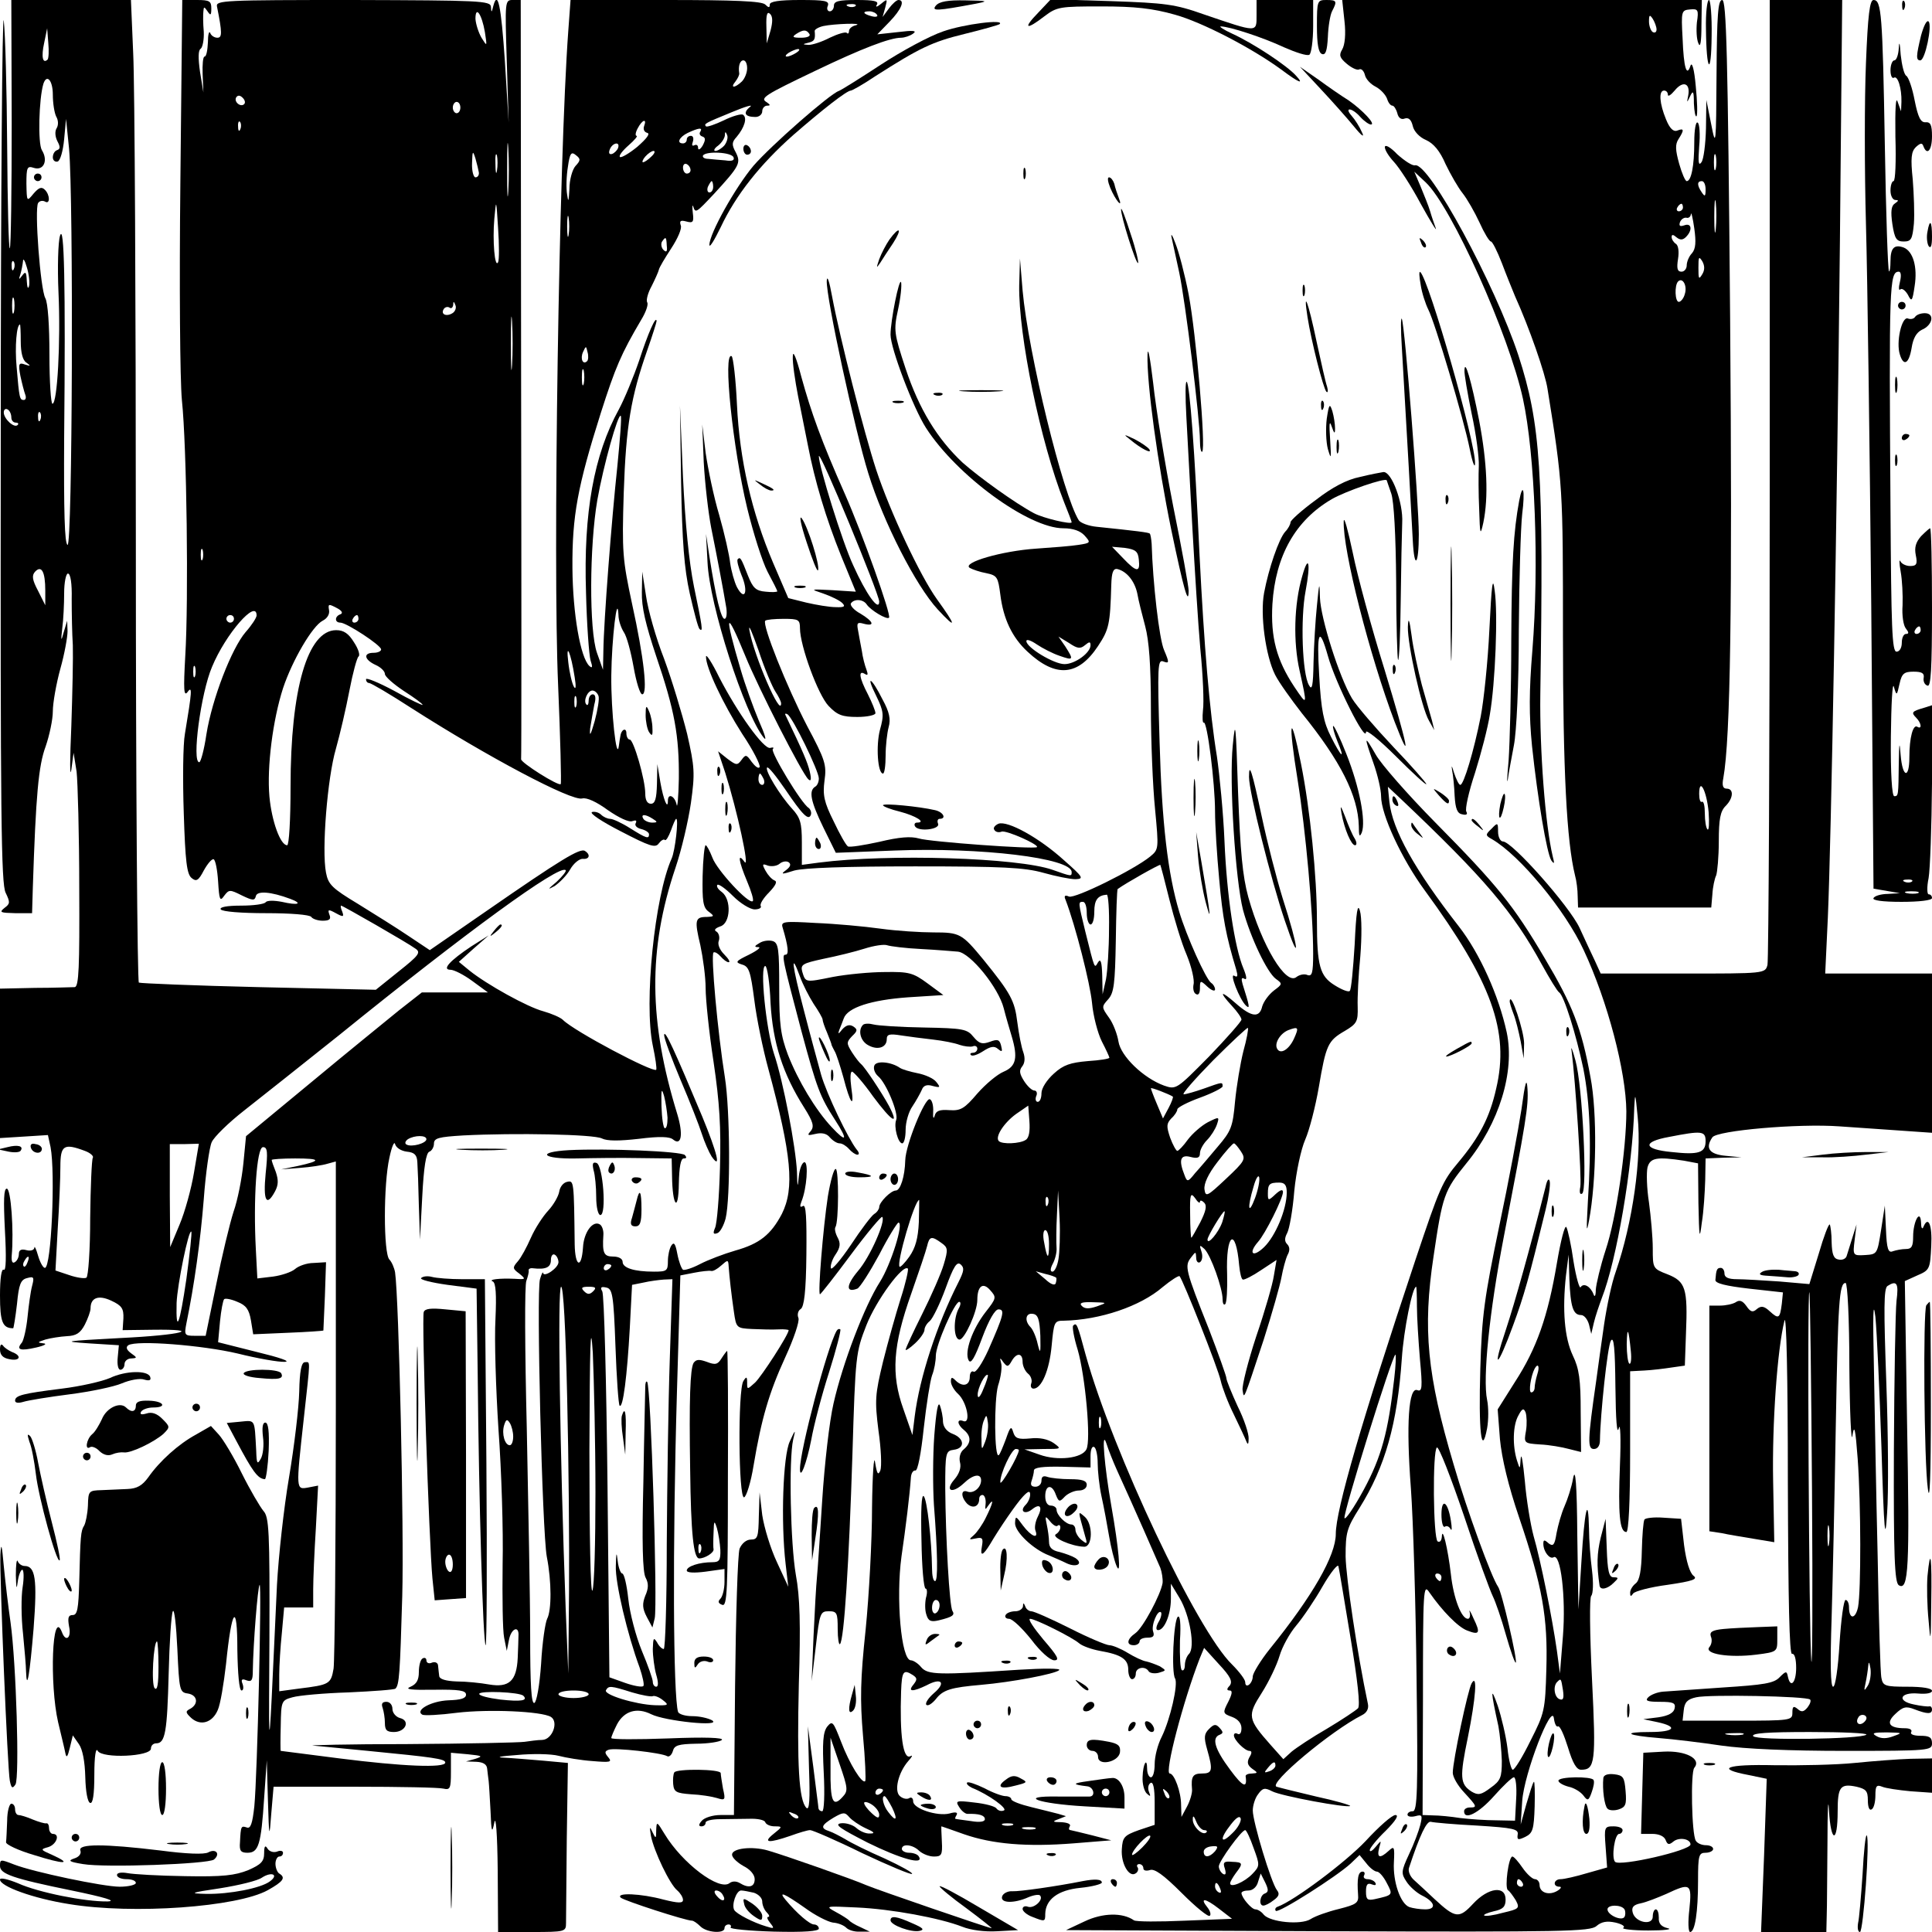 <?xml version="1.0" standalone="no"?>
<!DOCTYPE svg PUBLIC "-//W3C//DTD SVG 20010904//EN"
 "http://www.w3.org/TR/2001/REC-SVG-20010904/DTD/svg10.dtd">
<svg version="1.0" xmlns="http://www.w3.org/2000/svg"
 width="512pt" height="512pt" viewBox="0 0 512 512"
 preserveAspectRatio="xMidYMid meet">

<g transform="translate(0,512) scale(0.1,-0.1)"
fill="#000000" stroke="none">
<path d="M2 3953 c-1 -995 1 -1176 13 -1199 12 -25 12 -29 -3 -40 -15 -12 -11
-13 28 -14 l45 0 2 68 c8 245 15 323 34 374 10 29 19 71 19 93 0 22 9 73 20
113 11 39 19 84 19 99 l-1 28 -9 -30 c-7 -26 -8 -25 -4 10 3 22 5 64 5 93 0
29 5 52 10 52 7 0 11 -27 10 -67 0 -38 1 -93 3 -123 1 -30 -1 -127 -4 -215 -4
-88 -4 -140 0 -115 l6 45 8 -50 c3 -27 7 -167 7 -310 1 -208 -1 -260 -12 -261
-7 0 -55 -2 -105 -2 l-93 -2 0 -198 0 -198 64 4 63 4 7 -32 c13 -69 2 -320
-15 -320 -5 0 -13 15 -18 32 -5 18 -10 28 -10 21 -1 -6 -10 -9 -21 -6 -14 4
-20 0 -20 -10 0 -9 -5 -19 -11 -22 -6 -4 -9 2 -8 17 6 66 -2 178 -13 178 -8 0
-9 -30 -5 -110 4 -72 3 -109 -3 -105 -6 4 -10 -22 -10 -68 0 -71 7 -87 35 -87
1 0 6 29 10 64 5 53 10 65 27 69 18 5 19 2 13 -21 -4 -15 -9 -52 -12 -82 -3
-30 -10 -61 -15 -68 -16 -19 -5 -23 38 -13 22 5 30 10 19 11 -17 2 -16 3 5 10
14 4 40 8 57 9 25 1 36 8 48 31 8 16 15 35 15 43 0 28 21 36 55 20 28 -13 33
-21 32 -47 l-2 -31 78 1 c139 2 81 -14 -85 -22 -148 -8 -156 -9 -83 -14 l80
-5 -3 -32 c-2 -19 1 -33 7 -33 6 0 11 7 11 15 0 8 8 15 18 15 16 1 16 2 -1 14
-12 9 -14 16 -7 21 22 14 197 0 290 -22 52 -13 109 -23 125 -22 17 1 -16 12
-74 26 l-103 26 5 55 c3 30 8 56 11 59 3 3 19 0 35 -7 23 -9 31 -20 36 -49 l6
-37 92 4 c51 2 93 5 94 6 0 0 2 42 4 91 l3 90 -33 -2 c-18 0 -40 -8 -49 -16
-9 -8 -36 -17 -58 -20 l-42 -5 -4 77 c-7 131 2 271 19 271 12 0 13 -13 7 -70
-7 -72 2 -90 25 -47 9 17 9 30 2 51 -6 15 -11 29 -11 32 0 2 28 4 62 4 69 0
71 -6 7 -20 l-44 -9 50 4 c28 2 60 7 73 11 l22 6 0 -653 c0 -360 -3 -671 -6
-691 -7 -41 -11 -43 -92 -53 l-52 -7 0 44 c0 23 3 73 7 111 l6 67 38 0 39 0 0
48 c0 26 3 98 7 161 l6 114 -26 -5 c-33 -6 -33 -8 -12 182 18 164 18 150 3
150 -9 0 -14 -23 -15 -78 -1 -42 -13 -144 -27 -227 -14 -82 -28 -211 -32 -285
-3 -74 -10 -209 -14 -300 -7 -140 -8 -117 -6 156 1 288 -1 324 -16 340 -9 11
-35 55 -57 99 -22 45 -50 91 -61 103 l-21 23 -40 -23 c-46 -25 -96 -70 -126
-113 -16 -22 -30 -30 -55 -31 -18 -1 -49 -2 -68 -3 -35 -1 -36 -2 -37 -41 -1
-22 -6 -46 -10 -53 -9 -14 -10 -27 -13 -149 -2 -71 -5 -88 -17 -88 -12 0 -14
-7 -10 -30 7 -31 -9 -43 -19 -15 -26 66 -33 -139 -10 -239 8 -34 17 -70 19
-81 3 -15 6 -12 12 13 l8 33 16 -23 c10 -14 16 -47 17 -87 1 -39 6 -67 13 -69
7 -2 11 21 11 75 0 49 4 73 9 63 12 -21 141 -15 141 6 0 8 6 14 14 14 24 0 29
30 33 185 2 83 7 157 11 165 4 8 9 -37 12 -100 5 -110 6 -115 28 -118 25 -4
29 -27 7 -40 -14 -7 -14 -10 2 -25 25 -22 56 -12 70 21 7 15 16 70 22 122 15
149 30 167 30 38 1 -63 5 -108 11 -108 5 0 6 8 3 17 -5 12 -2 15 10 10 14 -5
17 0 17 26 1 70 13 222 18 227 6 6 -6 -504 -14 -587 -5 -46 -10 -60 -20 -56
-15 5 -16 4 -18 -39 -2 -23 2 -28 20 -28 29 0 36 21 44 145 l7 100 3 -105 c3
-103 4 -104 9 -35 l6 70 215 0 c118 0 224 -2 235 -5 18 -4 20 0 20 45 l0 50
45 -4 c38 -4 41 -5 20 -12 l-25 -7 28 -1 c18 -1 27 -7 28 -18 1 -10 3 -25 4
-33 1 -8 3 -44 5 -80 2 -56 4 -60 10 -30 4 21 8 -30 9 -127 l1 -163 90 0 c87
0 90 1 90 23 0 12 1 113 2 223 l3 202 -65 6 c-36 3 -83 7 -105 8 -23 1 -8 4
35 7 41 4 91 3 110 -2 19 -5 60 -12 90 -14 47 -4 53 -3 42 10 -10 12 -10 16 1
20 16 6 140 -8 155 -17 5 -3 12 3 15 13 4 16 15 19 62 20 32 0 63 5 68 10 6 6
-44 8 -142 4 -83 -3 -151 -3 -151 1 0 4 7 20 15 36 19 36 53 46 91 27 36 -18
189 -34 161 -16 -11 6 -34 11 -52 11 -19 0 -35 5 -38 11 -13 42 -15 436 -3
849 l9 308 36 7 c20 4 40 6 45 5 5 -2 17 5 27 14 18 16 19 16 20 -2 2 -28 7
-73 14 -121 6 -42 7 -43 48 -45 23 -1 54 -2 70 -1 15 1 27 -1 27 -2 0 -12 -72
-123 -89 -139 -21 -19 -21 -19 -21 0 0 16 -2 17 -10 4 -15 -23 -13 -313 2
-308 6 2 18 40 25 84 21 125 41 193 84 287 23 50 38 95 35 104 -4 9 -1 20 6
24 9 6 14 46 15 144 1 98 -1 134 -9 129 -8 -5 -9 -1 -4 12 14 34 19 104 8 104
-6 0 -13 -17 -15 -37 -3 -33 -4 -31 -5 12 -3 64 -36 239 -61 313 -21 65 -38
232 -23 232 5 0 12 -44 14 -98 6 -105 32 -187 89 -277 24 -38 27 -50 18 -62
-11 -12 -9 -13 12 -8 17 4 30 1 38 -9 8 -9 19 -16 26 -16 7 0 18 -7 25 -15 7
-8 17 -15 22 -15 6 0 5 6 -2 14 -22 28 -79 146 -94 198 -8 29 -29 106 -46 172
-31 118 -36 159 -10 88 7 -20 24 -53 36 -72 13 -19 24 -38 24 -42 0 -4 5 -19
12 -35 6 -15 12 -30 12 -33 1 -3 5 -10 8 -16 4 -6 14 -37 23 -69 18 -70 30
-86 21 -27 -3 23 -3 42 2 42 4 0 30 -29 56 -66 50 -67 70 -79 42 -25 -19 35
-64 103 -74 111 -4 3 -15 17 -24 31 -15 24 -15 27 0 43 15 14 15 18 3 26 -10
6 -19 3 -29 -8 -10 -13 -12 -13 -8 -2 3 8 9 22 12 31 10 29 73 49 170 56 l94
6 -42 31 c-38 28 -49 31 -113 30 -38 0 -101 -6 -138 -13 -74 -15 -72 -15 -81
14 -5 19 1 22 56 34 35 7 84 19 109 27 25 8 52 12 60 9 9 -3 49 -8 90 -10 40
-2 85 -6 98 -7 33 -4 107 -95 121 -150 6 -24 16 -57 21 -74 17 -57 12 -80 -21
-94 -17 -7 -48 -33 -70 -58 -34 -40 -44 -46 -74 -44 -26 2 -36 -2 -39 -15 -3
-10 -5 -5 -4 11 1 16 -3 31 -9 33 -13 4 -64 -121 -65 -162 -1 -43 -13 -80 -25
-80 -13 0 -44 -31 -44 -44 0 -5 -6 -14 -13 -18 -7 -4 -35 -41 -62 -82 -27 -40
-51 -68 -53 -62 -2 6 3 23 12 36 13 19 14 30 6 45 -6 11 -9 24 -6 28 9 14 9
152 1 154 -5 2 -14 -31 -21 -72 -13 -86 -27 -260 -21 -260 2 0 39 47 82 105
43 58 81 103 83 100 10 -10 -32 -106 -64 -143 -32 -38 -33 -59 -2 -47 7 3 33
44 58 90 24 47 48 85 51 85 15 0 -20 -111 -49 -157 -41 -64 -99 -216 -123
-322 -11 -47 -24 -162 -30 -256 -6 -93 -12 -186 -14 -205 -2 -19 -6 -89 -9
-155 l-5 -120 11 92 c10 88 12 93 34 93 22 0 24 -4 24 -47 0 -25 3 -43 6 -40
11 10 24 217 33 502 8 265 9 271 37 343 26 66 97 163 110 150 2 -3 -6 -39 -19
-79 -13 -41 -34 -116 -47 -168 -21 -87 -22 -102 -12 -182 7 -48 9 -95 5 -106
-6 -14 -9 -9 -14 22 -3 22 -7 -32 -8 -120 0 -88 -8 -234 -17 -324 -14 -131
-15 -186 -7 -280 6 -64 8 -118 6 -121 -8 -9 -42 46 -64 104 -21 54 -23 57 -37
40 -11 -15 -13 -42 -9 -122 3 -57 1 -102 -4 -102 -5 0 -9 3 -10 8 0 4 -7 54
-14 112 l-14 105 3 -113 c3 -80 1 -111 -7 -103 -20 20 -25 115 -20 328 5 159
3 231 -8 290 -14 81 -19 305 -7 358 7 28 6 28 -9 -5 -18 -38 -24 -213 -11
-325 l7 -60 -30 65 c-17 36 -34 92 -39 125 l-7 60 -2 -62 c-1 -56 -3 -63 -21
-63 -12 0 -24 -10 -30 -24 -5 -14 -10 -178 -12 -365 l-3 -341 -36 0 c-20 0
-42 -7 -49 -15 -9 -10 -9 -15 -1 -15 6 0 11 4 11 10 0 5 17 9 38 9 20 0 55 1
77 1 22 1 41 -3 43 -9 2 -6 13 -11 25 -11 21 0 21 -1 -3 -20 -30 -24 -13 -25
45 -5 22 8 45 15 52 15 6 0 69 -27 138 -61 70 -33 130 -58 132 -55 3 3 -30 21
-73 41 -44 19 -90 42 -104 51 -14 8 -33 18 -42 21 -25 8 -22 16 11 36 26 15
30 15 42 1 7 -8 26 -21 43 -29 23 -10 26 -14 12 -14 -11 -1 -27 6 -37 15 -9 8
-28 14 -41 12 -18 -3 -1 -14 71 -51 87 -43 151 -61 136 -37 -3 6 -15 10 -26
10 -10 0 -19 5 -19 10 0 15 29 12 46 -5 9 -8 26 -15 39 -15 20 0 23 4 21 40
-1 22 -2 40 -1 40 0 0 27 -9 60 -21 75 -26 165 -34 291 -24 l99 8 -50 13 c-27
7 -54 13 -58 14 -5 0 -5 5 -2 10 4 6 -6 10 -22 11 -24 0 -25 2 -8 8 l20 8 -20
6 c-11 3 -44 11 -72 18 -29 7 -53 16 -53 21 0 4 -7 8 -15 8 -9 0 -34 9 -56 21
-23 11 -43 18 -46 15 -3 -3 3 -9 13 -14 43 -17 97 -56 84 -60 -7 -3 -15 0 -19
5 -3 6 -30 13 -58 16 -49 6 -52 5 -41 -12 6 -10 16 -18 22 -18 31 1 46 -4 46
-14 0 -7 -14 -9 -37 -5 -21 3 -39 5 -41 6 -2 0 0 5 3 10 4 7 -2 9 -19 4 -32
-8 -96 13 -96 32 0 9 -5 12 -10 9 -6 -4 -17 -2 -25 5 -16 13 -5 62 22 93 10
11 13 17 6 13 -20 -11 -29 56 -25 172 2 53 6 59 31 43 12 -8 12 -12 2 -25 -17
-20 -2 -20 35 -2 39 21 52 7 19 -21 -15 -13 -24 -27 -20 -31 4 -4 15 3 25 15
19 25 40 31 120 38 81 7 197 29 207 39 5 5 -41 5 -107 1 -213 -14 -241 -14
-259 7 -8 10 -21 18 -27 18 -26 0 -40 165 -25 275 11 75 22 164 25 210 1 11 6
19 12 18 6 -1 15 45 22 112 7 63 17 126 22 140 6 15 10 38 10 52 0 29 50 143
62 143 5 0 4 -9 -2 -19 -14 -27 -13 -81 3 -81 13 0 47 74 47 105 0 37 15 48
34 26 17 -19 17 -21 -12 -58 -35 -45 -57 -106 -45 -128 6 -11 16 6 36 60 18
48 34 75 43 75 18 0 14 -15 -27 -108 -16 -35 -33 -61 -39 -57 -5 3 -10 -3 -10
-14 0 -23 -19 -28 -38 -9 -9 9 -12 9 -12 -3 0 -9 9 -24 19 -33 23 -21 35 -80
14 -72 -18 7 -17 -9 2 -24 19 -16 19 -34 -1 -51 -9 -7 -13 -21 -10 -34 4 -14
-2 -31 -15 -46 -26 -30 -6 -39 25 -10 25 24 46 27 46 8 0 -19 -20 -36 -36 -30
-18 7 -18 -14 -1 -32 15 -14 32 -8 32 13 0 6 4 11 10 10 5 -2 8 -12 7 -23 -2
-17 -1 -17 7 -5 16 23 13 7 -6 -31 -9 -19 -24 -40 -32 -47 -14 -12 -14 -13 5
-9 18 4 20 0 16 -22 -5 -27 3 -24 22 7 24 41 69 107 87 126 14 15 19 16 19 5
0 -8 -5 -20 -12 -27 -17 -17 -2 -27 17 -12 21 17 29 7 15 -20 -6 -12 -9 -28
-6 -36 9 -24 -11 -16 -33 13 -19 26 -20 27 -21 6 0 -23 48 -69 90 -85 14 -6
35 -15 47 -21 26 -12 45 -1 23 14 -8 5 -27 12 -42 16 -20 4 -28 12 -28 27 0
11 -3 32 -6 46 -5 23 -4 24 9 8 8 -10 17 -15 20 -11 4 3 7 1 7 -5 0 -6 -5 -14
-12 -18 -12 -8 41 -32 75 -33 23 -1 24 61 1 80 -18 15 -18 19 2 -53 6 -20 5
-21 -10 -9 -9 7 -16 20 -16 27 0 8 -5 14 -11 14 -14 0 -39 25 -39 39 0 6 -7
11 -15 11 -9 0 -15 9 -15 25 0 30 18 33 28 4 8 -20 10 -20 24 -5 9 9 26 16 37
16 12 0 21 6 21 15 0 11 -12 15 -44 15 -24 0 -51 3 -60 6 -11 4 -16 1 -16 -10
0 -9 -7 -16 -16 -16 -11 0 -14 5 -10 16 3 9 6 21 6 27 0 8 23 11 75 10 l75 -2
0 30 c0 17 4 28 10 24 5 -3 9 -23 9 -43 0 -20 4 -59 10 -87 6 -27 15 -75 20
-105 5 -30 14 -66 20 -80 13 -31 6 47 -14 160 -18 102 -27 206 -13 165 5 -16
18 -49 28 -71 43 -94 107 -240 115 -259 4 -11 7 -29 6 -40 -5 -31 -52 -119
-72 -133 -23 -16 -25 -32 -4 -32 8 0 15 5 15 10 0 6 9 10 21 10 15 0 19 4 15
16 -6 16 12 60 21 51 2 -3 0 -15 -7 -26 -7 -13 -7 -21 -1 -21 17 0 34 42 34
83 l0 40 23 -38 c27 -45 42 -131 25 -148 -6 -6 -11 -19 -11 -30 0 -10 -4 -16
-8 -13 -4 2 -6 37 -5 78 3 47 0 69 -6 63 -11 -12 -17 -147 -7 -163 9 -15 -13
-109 -35 -154 -11 -21 -19 -53 -19 -73 0 -19 -4 -35 -10 -35 -5 0 -10 10 -10
22 0 33 -11 14 -12 -21 -1 -18 4 -37 11 -44 10 -9 11 -8 6 4 -4 10 -2 20 4 24
7 4 11 -13 11 -52 l0 -59 -42 -14 c-39 -14 -43 -19 -45 -50 -3 -38 19 -76 36
-65 6 3 9 11 6 16 -4 5 -1 9 4 9 6 0 11 -5 11 -11 0 -6 7 -8 17 -5 12 5 36
-12 85 -61 37 -37 70 -64 74 -60 4 3 1 13 -6 22 -22 27 -6 25 30 -3 l35 -27
-125 -5 c-69 -3 -129 -3 -135 1 -30 21 -83 20 -131 -3 l-49 -23 694 -3 c625
-2 696 -1 712 14 13 11 27 14 50 9 17 -4 27 -10 21 -14 -6 -3 24 -7 66 -7 42
0 66 3 52 6 -18 4 -25 13 -24 28 0 12 -3 22 -8 22 -4 0 -8 -8 -8 -19 0 -25
-46 -16 -53 10 -4 14 1 21 21 25 15 3 45 15 68 25 64 30 68 28 61 -41 -4 -33
-3 -60 2 -60 13 0 21 53 21 136 0 67 2 74 20 74 11 0 20 5 20 10 0 6 -9 10
-19 10 -11 0 -23 5 -27 12 -11 18 -14 181 -4 193 20 24 -23 46 -81 43 l-54 -3
-3 -107 -3 -108 30 0 c17 0 31 -6 35 -16 5 -13 9 -14 21 -4 15 12 45 7 45 -8
0 -16 -187 -59 -200 -46 -10 11 -1 74 11 74 5 0 9 5 9 10 0 6 -11 10 -24 10
-24 0 -25 -2 -21 -54 l4 -55 -53 -15 c-30 -9 -61 -16 -70 -16 -19 0 -22 -20
-3 -20 6 0 4 -5 -6 -11 -22 -13 -47 -5 -47 16 0 8 -6 15 -12 15 -7 0 -22 14
-33 30 -11 16 -23 30 -27 30 -10 0 -21 -82 -12 -89 5 -3 14 -16 21 -27 11 -21
9 -23 -34 -33 -25 -7 -47 -10 -50 -7 -2 2 9 7 26 11 24 5 31 12 31 31 0 38
-46 32 -86 -11 -37 -40 -47 -39 -102 12 -20 19 -45 42 -55 51 -10 9 -16 23
-13 32 29 88 47 125 58 122 7 -2 63 -7 123 -10 95 -6 110 -9 107 -24 -2 -14 1
-15 20 -6 20 10 23 19 25 81 1 38 0 67 -2 65 -3 -2 -11 -29 -20 -59 l-15 -54
4 62 c5 73 79 264 84 219 2 -15 7 -24 11 -21 5 2 16 -23 26 -55 13 -43 23 -60
35 -60 37 0 40 18 29 239 -6 123 -7 217 -2 222 5 5 6 35 2 67 -4 31 -8 81 -8
111 -2 94 -12 48 -20 -86 l-8 -128 -3 195 c-1 138 -5 183 -11 153 -4 -24 -15
-57 -23 -75 -8 -18 -17 -50 -21 -71 -5 -32 -9 -36 -21 -27 -11 10 -14 10 -14
-1 0 -21 17 -42 27 -36 19 12 33 -106 25 -208 l-8 -100 -8 60 c-12 85 -43 240
-62 305 -8 30 -19 96 -23 145 -5 50 -9 77 -11 60 -2 -30 -2 -30 -10 -5 -12 39
-11 93 4 119 10 19 14 20 19 8 3 -9 4 -31 1 -49 -6 -33 -5 -33 38 -36 23 -1
58 -7 76 -12 l32 -8 -1 106 c0 86 -4 115 -21 150 -22 47 -28 120 -18 212 l7
55 2 -65 c3 -74 10 -95 31 -95 8 0 17 -11 21 -25 l6 -25 7 30 c4 17 14 46 21
65 39 99 82 348 86 506 2 41 3 37 9 -26 11 -108 -13 -280 -58 -410 -11 -30
-24 -93 -31 -140 -7 -47 -16 -114 -21 -150 -23 -159 -23 -180 -6 -180 10 0 16
9 16 23 1 69 20 249 29 264 8 13 11 -21 12 -122 1 -89 4 -129 9 -110 4 17 6
-27 3 -98 -5 -129 -1 -177 17 -177 6 0 10 80 10 213 l0 213 38 2 c20 1 53 5
72 8 l35 5 3 85 c5 120 -1 138 -49 157 -39 15 -39 16 -39 69 0 29 -5 84 -10
121 -6 38 -7 79 -4 93 7 26 25 29 97 18 l37 -7 1 -106 c2 -93 3 -99 9 -51 5
30 8 81 9 113 l1 57 48 2 47 1 -42 4 c-43 4 -55 20 -35 49 12 18 228 37 337
29 55 -4 133 -9 173 -12 l72 -5 0 211 0 211 -142 0 -141 0 7 149 c9 210 24
1042 32 1794 l6 637 -96 0 -96 0 0 -1267 c0 -698 -3 -1278 -6 -1290 -6 -23 -7
-23 -224 -23 l-218 0 -15 33 c-8 17 -27 57 -41 88 -27 58 -179 229 -203 229
-7 0 -13 12 -13 26 0 24 -1 25 -17 8 -17 -16 -17 -18 1 -28 74 -43 194 -188
243 -294 64 -137 112 -322 113 -427 0 -100 -27 -285 -55 -368 -14 -43 -25 -90
-26 -105 0 -16 -3 -21 -6 -12 -8 21 -26 31 -34 19 -3 -6 -12 25 -19 68 -6 43
-15 84 -19 91 -4 7 -15 -36 -25 -95 -24 -143 -54 -227 -111 -315 l-46 -73 6
-79 c5 -51 22 -123 51 -208 62 -183 76 -265 72 -401 -3 -110 -5 -117 -42 -190
-21 -43 -42 -77 -47 -77 -4 0 -11 26 -14 57 -4 32 -16 83 -26 113 -19 54 -19
40 2 -55 4 -22 8 -63 9 -91 0 -44 -3 -53 -30 -72 -25 -19 -33 -20 -50 -10 -31
20 -32 38 -10 144 21 104 26 171 10 143 -10 -17 -50 -206 -50 -237 0 -11 13
-34 30 -52 34 -37 36 -40 15 -40 -8 0 -15 -4 -15 -10 0 -25 39 -5 79 40 24 27
48 50 53 50 5 0 8 -26 6 -57 l-3 -58 -50 1 c-27 0 -70 3 -95 6 -25 4 -57 7
-72 7 l-28 1 1 308 c0 292 1 306 17 282 34 -49 76 -92 100 -101 33 -13 36 -7
17 32 -8 19 -13 26 -10 16 2 -9 0 -17 -5 -17 -17 0 -38 54 -45 118 -8 69 -23
130 -24 99 -1 -10 -5 -15 -11 -12 -12 7 -14 242 -2 249 5 3 37 -79 72 -182 34
-103 69 -198 76 -212 7 -14 23 -60 35 -103 12 -42 24 -76 26 -73 5 5 -37 188
-47 201 -17 24 -82 201 -118 325 -70 236 -82 358 -53 550 24 163 28 174 87
247 87 106 129 243 107 347 -21 97 -71 209 -127 281 -117 150 -176 256 -184
330 l-4 40 32 -30 c225 -213 300 -302 376 -441 21 -38 41 -71 46 -74 13 -9 45
-112 64 -202 18 -92 22 -201 12 -353 -4 -75 -4 -87 3 -50 20 107 22 286 4 380
-24 132 -48 192 -121 315 -83 141 -126 194 -290 360 -73 74 -144 155 -158 180
-31 54 -32 51 -6 -23 11 -31 20 -70 20 -87 0 -49 55 -167 116 -250 177 -242
225 -373 189 -525 -17 -76 -44 -128 -100 -195 -43 -51 -50 -68 -114 -259 -143
-429 -211 -663 -211 -726 0 -57 -61 -164 -175 -305 -24 -30 -44 -63 -45 -72 0
-20 -20 -35 -20 -16 0 7 -16 28 -35 47 -93 90 -316 562 -388 821 -22 82 -24
86 -33 77 -3 -3 2 -32 12 -64 20 -69 36 -241 23 -264 -12 -24 -77 -31 -124
-14 l-40 14 50 1 c48 0 49 0 27 16 -15 10 -37 15 -62 12 -32 -3 -40 0 -45 17
-5 17 -8 14 -19 -18 -8 -21 -16 -41 -19 -43 -12 -12 -13 145 -2 184 8 24 11
51 8 60 -4 15 -3 15 6 2 10 -13 13 -13 22 3 13 23 29 22 29 -2 0 -10 6 -24 14
-31 8 -6 12 -18 9 -26 -3 -8 0 -14 6 -14 21 0 42 48 48 114 6 63 7 66 32 66
96 2 203 38 262 89 22 18 42 31 45 29 9 -10 102 -244 109 -277 4 -18 19 -58
35 -90 15 -31 30 -63 33 -71 4 -10 6 -7 6 7 1 13 -12 52 -29 86 -16 35 -30 69
-30 75 0 5 -21 64 -46 129 -63 158 -65 168 -48 190 13 17 13 17 14 0 0 -10 5
-15 10 -12 6 4 8 16 4 28 -6 18 -5 19 8 7 17 -17 48 -104 48 -133 0 -11 3 -17
7 -13 4 4 6 39 5 79 -4 109 23 128 32 23 2 -20 6 -37 10 -37 4 -1 26 10 48 25
l41 27 -7 -41 c-3 -22 -24 -95 -47 -162 -22 -67 -38 -131 -36 -142 4 -25 1
-32 56 134 22 69 43 143 47 165 4 22 11 48 16 59 7 12 6 22 -1 29 -7 7 -7 16
0 29 6 11 15 61 19 112 5 51 18 111 29 136 11 25 27 87 36 139 19 112 24 123
69 149 32 19 35 25 34 64 -1 24 2 84 7 134 4 50 4 104 -1 120 -6 22 -10 -1
-14 -89 -4 -64 -9 -120 -13 -123 -3 -4 -21 3 -40 15 -39 24 -47 51 -47 171 0
117 -18 295 -42 415 -29 146 -35 117 -9 -43 21 -132 41 -350 41 -459 0 -52 -3
-61 -15 -57 -8 4 -21 1 -29 -5 -28 -24 -92 83 -128 212 -15 55 -21 119 -27
277 -6 185 -7 197 -14 125 -10 -97 7 -357 27 -436 20 -74 64 -166 87 -183 18
-13 18 -14 -5 -31 -14 -11 -27 -29 -31 -42 -7 -31 -28 -29 -70 8 -41 36 -46
32 -10 -7 14 -15 25 -31 25 -36 0 -5 -39 -49 -86 -98 -86 -87 -87 -88 -119
-77 -55 20 -115 78 -121 117 -3 19 -14 48 -25 63 -20 28 -20 29 -2 49 15 17
18 40 20 155 1 74 3 136 5 137 22 16 111 66 113 64 1 -2 12 -43 24 -92 12 -48
32 -115 46 -147 13 -32 21 -67 18 -78 -2 -10 0 -22 6 -25 7 -5 11 2 11 15 0
21 1 22 20 4 11 -10 20 -13 20 -7 0 6 -5 14 -10 17 -14 9 -66 125 -85 189 -30
100 -46 234 -52 450 -6 202 -5 219 10 213 16 -6 16 -3 2 30 -13 29 -30 179
-33 282 -1 13 -3 25 -5 27 -3 3 -35 7 -141 18 -21 2 -42 10 -47 17 -42 67
-134 443 -149 609 l-7 85 -2 -72 c-2 -132 56 -414 119 -574 11 -27 20 -51 20
-53 0 -7 -76 11 -100 24 -49 26 -145 95 -189 134 -67 63 -115 141 -151 249
-31 94 -32 102 -20 157 7 32 10 64 8 72 -5 13 -28 -102 -28 -139 0 -36 60
-194 94 -247 81 -126 272 -266 364 -266 26 0 45 -7 56 -19 17 -19 17 -20 -16
-25 -18 -3 -69 -7 -113 -10 -89 -6 -197 -37 -175 -51 7 -4 27 -11 44 -14 29
-6 31 -11 37 -57 8 -64 31 -113 72 -151 75 -70 134 -65 187 15 29 44 32 57 35
162 1 33 5 44 16 42 25 -6 46 -32 53 -65 3 -18 13 -57 21 -87 10 -38 15 -102
15 -215 0 -89 5 -210 11 -269 10 -106 10 -107 -13 -126 -43 -35 -199 -112
-215 -106 -11 5 -14 2 -9 -9 26 -68 65 -221 70 -273 3 -34 15 -80 26 -102 11
-21 20 -41 20 -43 0 -3 -26 -7 -57 -9 -46 -4 -65 -10 -90 -33 -19 -17 -33 -39
-33 -52 0 -13 -4 -23 -10 -23 -5 0 -7 7 -4 15 4 8 1 15 -5 15 -6 0 -18 11 -27
25 -12 19 -14 28 -5 39 7 9 8 22 3 37 -5 13 -12 49 -16 80 -7 57 -17 76 -90
166 -57 69 -62 72 -132 72 -34 0 -98 4 -141 10 -43 6 -120 13 -171 15 -85 5
-93 4 -88 -12 15 -50 17 -72 8 -72 -11 0 -9 -10 42 -203 41 -152 49 -173 89
-235 35 -54 31 -62 -9 -19 -43 46 -89 123 -116 192 -19 51 -23 79 -23 178 0
102 -2 118 -17 123 -10 3 -26 1 -35 -5 -14 -8 -15 -11 -3 -11 8 0 -3 -9 -25
-20 -35 -17 -38 -20 -19 -26 19 -5 23 -18 33 -94 6 -49 23 -131 37 -182 62
-229 70 -317 36 -385 -29 -55 -59 -79 -123 -97 -31 -9 -73 -25 -94 -36 -21
-11 -41 -17 -45 -15 -4 3 -11 21 -15 42 -5 27 -9 33 -16 22 -5 -8 -9 -26 -9
-41 0 -26 -3 -28 -37 -28 -53 0 -83 10 -83 26 0 8 -10 14 -25 14 -25 0 -29 9
-26 57 1 11 -3 24 -9 28 -19 12 -43 -21 -45 -61 -4 -58 -21 -51 -22 8 -2 169
-2 170 -20 166 -10 -2 -19 -13 -21 -26 -2 -12 -15 -35 -29 -50 -14 -15 -35
-47 -46 -72 -11 -25 -26 -53 -35 -63 -14 -16 -14 -19 4 -32 18 -15 18 -16 -11
-14 -43 2 -72 -2 -59 -7 8 -4 10 -34 7 -100 -3 -53 1 -184 8 -292 8 -109 13
-269 11 -357 -1 -88 0 -176 4 -195 l7 -35 6 30 c6 30 27 38 25 10 0 -8 -1 -35
-2 -59 -3 -61 -23 -79 -76 -70 -22 4 -61 8 -86 8 -28 1 -45 6 -46 14 -1 6 -2
19 -3 27 0 8 -7 12 -16 9 -8 -4 -15 -1 -15 6 0 6 -5 8 -10 5 -6 -3 -10 -20
-10 -36 0 -21 -6 -32 -22 -39 -17 -7 1 -9 62 -8 67 1 85 -2 85 -13 0 -10 -14
-14 -47 -15 -45 -2 -89 -26 -69 -38 5 -3 46 -1 92 5 84 10 224 4 249 -11 21
-13 4 -60 -23 -61 -12 0 -33 -3 -47 -5 -14 -2 -153 -5 -310 -6 -157 0 -269 -3
-250 -4 19 -2 85 -8 145 -14 173 -17 205 -21 205 -31 0 -15 -115 -10 -280 11
-85 11 -156 20 -156 20 -1 0 -1 30 0 67 1 65 2 67 31 75 17 5 84 11 149 13 65
3 121 7 124 10 10 10 12 38 18 245 5 176 -9 790 -19 858 -2 12 -9 28 -15 34
-16 16 -16 200 0 270 6 29 13 45 15 36 3 -10 16 -18 31 -20 21 -2 27 -9 28
-28 1 -14 3 -65 4 -115 l3 -90 6 114 c4 78 10 116 19 119 6 2 12 12 12 21 0
15 12 18 78 22 137 7 346 3 367 -8 14 -7 45 -7 98 -1 55 7 82 6 91 -2 22 -18
27 14 11 67 -76 247 -78 436 -5 653 16 47 34 124 41 172 11 79 10 95 -10 183
-13 52 -40 142 -61 199 -22 56 -43 131 -48 167 l-10 64 -1 -54 c-1 -40 10 -86
38 -170 49 -144 61 -210 60 -325 -1 -50 -4 -81 -6 -68 -5 23 -23 31 -23 10 0
-26 -12 3 -20 49 l-8 48 -1 -52 c-1 -40 -5 -53 -16 -53 -10 0 -15 10 -15 27 0
37 -31 143 -41 143 -5 0 -9 8 -9 17 0 16 -14 10 -16 -8 -1 -5 -3 -17 -4 -26
-6 -43 -21 92 -20 187 1 96 16 223 19 160 0 -14 7 -34 14 -45 8 -11 19 -53 26
-92 7 -40 17 -73 23 -73 15 0 5 95 -27 240 -25 117 -27 136 -22 295 6 177 19
253 62 376 14 40 25 75 25 78 -1 17 -23 -33 -46 -104 -15 -44 -39 -102 -54
-130 -66 -120 -94 -274 -87 -485 2 -85 8 -166 12 -180 6 -18 5 -22 -3 -15 -24
22 -44 139 -45 259 -1 139 14 218 75 411 39 122 54 157 107 247 13 21 20 42
16 47 -3 6 2 25 12 43 9 18 18 38 19 43 1 6 16 31 33 57 17 26 29 53 25 61 -4
12 0 14 15 10 18 -5 20 -1 17 23 -2 16 -1 23 1 17 6 -19 8 -17 55 33 68 74 72
82 58 110 -11 20 -11 27 2 41 21 25 29 51 17 59 -5 3 -29 -4 -51 -15 -23 -11
-44 -18 -47 -16 -6 7 -4 8 69 38 36 15 57 21 48 14 -20 -16 -14 -27 14 -27 10
0 18 7 18 15 0 8 6 15 13 15 9 0 9 2 -1 9 -19 11 -6 19 130 84 121 58 196 87
226 87 9 0 24 5 32 11 11 8 0 9 -40 4 l-55 -6 32 33 c32 33 42 58 24 58 -5 0
-16 -10 -25 -22 l-17 -23 7 25 c6 23 6 24 -11 10 -11 -9 -16 -10 -11 -2 5 9
-8 12 -53 12 -48 0 -61 -3 -61 -15 0 -8 -5 -15 -11 -15 -6 0 -9 7 -5 15 4 13
-8 15 -74 15 -56 0 -80 -4 -80 -12 0 -9 -3 -9 -12 0 -9 9 -81 12 -264 12
l-252 0 -6 -82 c-25 -341 -41 -1412 -27 -1732 6 -142 9 -261 7 -264 -6 -6
-106 57 -105 66 1 4 1 458 0 1010 l-1 1002 -21 0 c-21 0 -21 -2 -16 -162 l5
-163 -10 163 c-10 148 -19 191 -31 145 -4 -17 -5 -17 -6 -1 -1 16 -29 17 -365
18 -343 0 -364 -1 -361 -17 14 -70 14 -83 1 -83 -8 0 -17 6 -19 13 -3 6 -6 -5
-6 -25 -1 -21 -4 -38 -9 -38 -4 0 -6 -21 -5 -47 l2 -48 -9 55 c-5 36 -5 57 2
61 5 4 9 24 8 45 -2 22 -2 46 -1 54 1 13 2 13 11 0 8 -12 10 -11 10 8 0 19 -5
22 -38 22 l-39 0 -5 -482 c-3 -278 -1 -523 4 -578 13 -122 18 -531 9 -678 -5
-90 -4 -109 6 -96 13 18 12 3 -7 -111 -5 -27 -6 -122 -3 -210 4 -127 8 -162
21 -172 12 -10 18 -7 32 20 10 18 21 31 26 30 5 -2 10 -28 12 -59 3 -49 5 -54
16 -38 13 17 15 17 47 1 29 -14 34 -14 37 -2 3 15 40 12 91 -7 35 -13 21 -18
-22 -8 -21 4 -39 4 -43 -1 -3 -5 -32 -9 -65 -9 -38 0 -58 -4 -54 -10 4 -6 55
-10 120 -10 65 0 116 -4 120 -10 3 -5 17 -10 30 -10 18 0 23 4 18 16 -5 14 -3
15 17 4 20 -11 22 -10 17 4 -4 9 -5 16 -3 16 4 0 177 -99 197 -114 15 -10 9
-18 -44 -60 l-61 -49 -310 7 c-171 4 -314 10 -318 12 -4 3 -8 526 -8 1162 0
636 -3 1221 -7 1300 l-6 142 -158 0 -159 0 1 -326 c0 -179 -2 -329 -5 -332 -3
-3 -6 118 -7 269 -1 151 -5 301 -9 334 -4 33 -8 -467 -8 -1112z m2265 1151
c-3 -3 -12 -4 -19 -1 -8 3 -5 6 6 6 11 1 17 -2 13 -5z m-982 -69 c6 -39 6 -39
-9 -15 -8 14 -15 36 -16 50 0 37 17 12 25 -35z m757 4 l-10 -34 -1 45 c-1 31
2 41 10 33 7 -7 7 -21 1 -44z m282 42 c4 -5 -3 -7 -14 -4 -23 6 -26 13 -6 13
8 0 17 -4 20 -9z m-56 -28 c-10 -2 -18 -9 -18 -15 0 -6 -3 -9 -6 -5 -4 3 -24
-3 -45 -13 -21 -11 -46 -19 -56 -19 -17 1 -17 2 0 6 16 4 18 9 16 31 0 4 10
10 23 13 28 6 110 9 86 2z m-2142 -91 c-13 -12 -17 8 -9 44 l8 39 3 -39 c2
-21 1 -41 -2 -44z m2019 68 c4 -6 -6 -10 -22 -10 -22 0 -25 2 -13 10 19 12 27
12 35 0z m-35 -50 c-8 -5 -19 -10 -25 -10 -5 0 -3 5 5 10 8 5 20 10 25 10 6 0
3 -5 -5 -10z m-130 -41 c0 -11 -6 -27 -14 -35 -19 -18 -32 -18 -17 0 6 8 11
18 10 22 -3 19 2 34 11 34 6 0 10 -9 10 -21z m-1840 -70 c0 -22 4 -48 9 -58 6
-10 6 -23 1 -31 -5 -8 -4 -22 2 -34 8 -15 8 -21 -1 -24 -6 -2 -11 -10 -11 -19
0 -8 6 -13 13 -11 7 3 14 28 17 59 l5 54 8 -79 c12 -132 9 -1058 -4 -1050 -8
4 -10 90 -9 283 4 412 0 572 -11 536 -5 -16 -7 -84 -4 -150 6 -130 -3 -295
-16 -295 -4 0 -8 58 -8 130 0 76 -4 138 -11 150 -13 24 -29 236 -19 252 4 6
12 7 18 4 14 -9 14 17 0 31 -9 9 -16 6 -30 -10 -18 -22 -18 -22 -19 26 0 44 2
48 20 42 26 -8 38 20 21 47 -11 18 -8 136 4 176 9 27 25 9 25 -29z m507 -25
c-9 -9 -28 6 -21 18 4 6 10 6 17 -1 6 -6 8 -13 4 -17z m573 -9 c0 -8 -4 -15
-10 -15 -5 0 -10 7 -10 15 0 8 5 15 10 15 6 0 10 -7 10 -15z m-583 -57 c-3 -8
-6 -5 -6 6 -1 11 2 17 5 13 3 -3 4 -12 1 -19z m1070 8 c-3 -8 0 -16 8 -18 9
-2 -1 -15 -26 -37 -22 -18 -43 -30 -46 -27 -4 3 7 17 23 31 16 14 25 25 21 25
-4 0 -3 9 3 20 12 23 25 27 17 6z m-360 -173 c-2 -32 -3 -6 -3 57 0 63 1 89 3
58 2 -32 2 -84 0 -115z m509 158 c-4 -5 -1 -11 6 -13 8 -3 8 -9 0 -24 -6 -10
-12 -13 -12 -6 0 7 -4 10 -10 7 -6 -3 -7 1 -4 9 3 9 1 16 -5 16 -6 0 -11 -4
-11 -10 0 -5 -4 -10 -10 -10 -18 0 -10 17 13 28 28 13 40 15 33 3z m64 -36
c-7 -8 -18 -15 -24 -15 -6 0 -3 7 7 14 9 7 17 19 18 27 0 11 2 11 6 1 3 -7 -1
-19 -7 -27z m-282 -7 c-2 -6 -10 -14 -16 -16 -7 -2 -10 2 -6 12 7 18 28 22 22
4z m-369 -65 c1 -7 -3 -13 -9 -13 -5 0 -10 17 -9 38 1 33 2 34 9 12 4 -14 8
-31 9 -37z m48 5 c-2 -13 -4 -5 -4 17 -1 22 1 32 4 23 2 -10 2 -28 0 -40z
m208 12 c-8 -9 -16 -36 -16 -61 -2 -33 -3 -37 -6 -15 -3 17 -2 50 2 74 5 36 9
41 21 31 13 -10 13 -14 -1 -29z m201 25 c-8 -8 -18 -15 -22 -15 -3 0 -1 7 6
15 7 8 17 15 22 15 5 0 3 -7 -6 -15z m218 -2 c3 -8 -4 -11 -22 -8 -15 1 -35 3
-45 4 -10 0 -16 4 -14 9 8 12 76 9 81 -5z m-114 -34 c0 -5 -4 -9 -10 -9 -5 0
-10 7 -10 16 0 8 5 12 10 9 6 -3 10 -10 10 -16z m60 -44 c0 -8 -4 -15 -10 -15
-5 0 -7 7 -4 15 4 8 8 15 10 15 2 0 4 -7 4 -15z m-570 -200 c-9 -17 -15 58
-10 115 5 54 5 54 10 -25 3 -44 3 -84 0 -90z m187 73 c-2 -13 -4 -3 -4 22 0
25 2 35 4 23 2 -13 2 -33 0 -45z m260 -29 c2 -16 -1 -19 -9 -11 -5 5 -7 15 -4
21 10 15 12 14 13 -10z m-1690 -107 c-3 -10 -5 -3 -6 13 -1 24 -3 27 -12 15
-9 -12 -10 -12 -5 3 3 10 6 26 7 35 0 9 5 2 10 -16 6 -19 8 -41 6 -50z m-40
46 c-3 -8 -6 -5 -6 6 -1 11 2 17 5 13 3 -3 4 -12 1 -19z m0 -115 c-3 -10 -5
-2 -5 17 0 19 2 27 5 18 2 -10 2 -26 0 -35z m1162 -3 c-16 -10 -32 -3 -23 11
3 5 10 7 15 4 5 -4 9 0 10 7 0 10 2 10 6 -1 3 -7 -1 -17 -8 -21z m158 -137
c-2 -32 -3 -6 -3 57 0 63 1 89 3 58 2 -32 2 -84 0 -115z m-1302 62 c0 -29 5
-50 15 -56 12 -9 12 -10 -4 -5 -16 6 -18 2 -12 -30 4 -19 10 -42 13 -50 3 -8
1 -14 -4 -14 -11 0 -12 5 -19 88 -5 53 0 112 9 112 1 0 2 -20 2 -45z m1501
-52 c-11 -11 -19 6 -11 24 8 17 8 17 12 0 3 -10 2 -21 -1 -24z m-9 -60 c-3
-10 -5 -2 -5 17 0 19 2 27 5 18 2 -10 2 -26 0 -35z m-1517 -89 c0 -8 5 -14 12
-14 6 0 8 -3 5 -6 -9 -10 -37 16 -37 33 0 8 5 11 10 8 6 -3 10 -13 10 -21z
m77 -6 c-3 -8 -6 -5 -6 6 -1 11 2 17 5 13 3 -3 4 -12 1 -19z m1529 -124 c-15
-140 -36 -409 -37 -489 l-1 -50 -16 45 c-21 60 -20 283 1 405 16 91 55 230 62
223 3 -2 -2 -62 -9 -134z m-1099 -246 c-3 -7 -5 -2 -5 12 0 14 2 19 5 13 2 -7
2 -19 0 -25z m2481 -1 c4 -35 -6 -34 -42 4 l-29 30 34 -3 c28 -4 35 -9 37 -31z
m-2898 -82 l0 -39 -19 38 c-16 30 -17 41 -8 51 17 18 27 0 27 -50z m782 -63
c-15 -5 -16 -22 0 -22 16 0 108 -60 108 -71 0 -5 -9 -9 -20 -9 -28 0 -25 -18
5 -32 14 -6 25 -17 25 -24 0 -7 23 -27 50 -45 28 -18 50 -34 50 -37 0 -2 -34
14 -75 37 -41 22 -75 36 -75 31 0 -6 4 -10 8 -10 5 0 56 -30 113 -67 200 -128
424 -247 452 -239 12 3 38 -9 68 -31 29 -20 56 -33 65 -29 9 3 12 2 9 -5 -4
-6 2 -13 14 -16 12 -3 21 -9 21 -14 0 -13 -7 -11 -50 16 -22 14 -46 25 -53 25
-7 0 -18 5 -24 11 -6 6 -17 9 -24 7 -8 -3 27 -26 76 -51 77 -40 92 -45 101
-32 6 8 13 12 16 9 3 -3 10 9 16 25 6 17 12 31 14 31 7 0 -3 -85 -12 -105 -45
-100 -74 -383 -50 -496 7 -33 11 -61 9 -64 -9 -8 -217 102 -247 132 -7 7 -31
17 -52 23 -42 11 -150 71 -196 108 l-28 23 39 35 40 35 -46 -29 c-57 -38 -79
-62 -55 -62 9 0 35 -13 58 -30 l41 -30 -88 0 -87 0 -60 -47 c-33 -27 -138
-112 -233 -191 l-173 -143 -7 -72 c-4 -40 -15 -97 -26 -128 -10 -31 -31 -118
-46 -193 l-28 -136 -29 0 c-27 0 -28 2 -22 33 21 102 37 217 46 329 5 69 15
138 21 151 6 14 45 52 86 84 41 32 154 122 252 200 337 273 584 453 600 437 3
-2 -8 -16 -24 -31 -24 -20 -25 -22 -5 -11 13 9 32 28 41 44 9 16 24 28 33 28
18 -2 22 11 6 21 -13 8 -64 -23 -259 -158 l-152 -105 -57 38 c-31 21 -92 59
-134 85 -68 41 -78 51 -84 82 -12 61 4 253 26 328 11 39 27 108 36 155 9 47
20 87 24 90 5 3 0 20 -12 38 -14 23 -27 32 -47 32 -76 0 -121 -156 -121 -415
0 -88 -4 -155 -9 -155 -18 0 -41 64 -47 129 -7 79 9 203 36 287 25 75 78 165
105 179 12 6 19 17 17 28 -3 17 -1 17 20 6 14 -7 18 -14 10 -17z m-222 -3 c0
-6 -13 -26 -29 -44 -37 -43 -89 -177 -104 -271 -6 -41 -15 -74 -19 -74 -20 0
4 183 34 253 36 87 118 181 118 136z m-60 -9 c0 -5 -4 -10 -10 -10 -5 0 -10 5
-10 10 0 6 5 10 10 10 6 0 10 -4 10 -10z m330 0 c0 -5 -5 -10 -11 -10 -5 0 -7
5 -4 10 3 6 8 10 11 10 2 0 4 -4 4 -10z m1858 -98 c37 -13 38 -11 15 25 l-18
26 28 -17 c22 -15 30 -16 42 -6 12 10 15 10 15 0 0 -20 -41 -50 -69 -50 -28 0
-101 44 -101 61 0 6 12 2 28 -9 15 -10 42 -24 60 -30z m-1285 -57 c4 -24 3
-34 -2 -25 -5 8 -12 38 -15 65 -7 57 7 25 17 -40z m-1006 3 c-3 -7 -5 -2 -5
12 0 14 2 19 5 13 2 -7 2 -19 0 -25z m1069 -52 c3 -7 -2 -37 -10 -67 -11 -38
-14 -43 -12 -19 3 19 8 47 11 63 5 17 3 27 -4 27 -6 0 -11 -7 -11 -17 0 -9 -3
-14 -6 -10 -9 9 3 37 16 37 6 0 13 -6 16 -14z m-59 -28 c-3 -7 -5 -2 -5 12 0
14 2 19 5 13 2 -7 2 -19 0 -25z m203 -298 c13 -8 13 -10 -2 -10 -9 0 -20 5
-23 10 -8 13 5 13 25 0z m1209 -292 c0 -51 -4 -111 -8 -133 l-9 -40 -1 50 c-1
35 -4 46 -11 35 -10 -17 -8 -22 -34 82 -19 78 -19 78 -6 78 6 0 10 -13 10 -30
0 -16 5 -30 10 -30 6 0 10 15 10 34 0 31 9 43 33 45 4 1 7 -41 6 -91z m356
-324 c-8 -32 -18 -92 -22 -133 -6 -67 -10 -78 -46 -120 -21 -25 -48 -57 -60
-70 -19 -24 -21 -24 -28 -5 -16 40 -11 55 16 48 19 -5 25 -2 25 10 0 9 9 25
19 35 10 10 22 29 26 41 7 21 6 21 -24 6 -17 -9 -41 -30 -53 -46 -12 -17 -25
-30 -28 -30 -3 0 -12 16 -19 35 -10 30 -10 37 3 51 9 8 16 19 16 24 0 5 27 19
60 31 33 12 60 26 60 30 0 12 0 12 -50 -6 -23 -8 -47 -15 -53 -15 -6 0 29 40
78 90 49 49 91 88 92 86 2 -2 -3 -30 -12 -62z m134 33 c-13 -28 -35 -42 -44
-27 -9 14 7 41 29 50 27 10 29 8 15 -23z m-1660 -209 c0 -16 -2 -28 -7 -28 -4
0 -8 26 -9 58 -1 45 0 51 7 27 4 -16 8 -42 9 -57z m1339 56 c2 -1 -3 -15 -11
-30 l-15 -28 -16 38 c-9 21 -16 40 -16 42 0 3 47 -15 58 -22z m-390 -115 c-15
-10 -62 -12 -71 -3 -11 11 14 49 46 72 l32 22 3 -41 c2 -27 -1 -45 -10 -50z
m1802 -3 c0 -31 -18 -37 -90 -29 -75 7 -79 27 -7 40 87 17 97 16 97 -11z
m-3390 5 c0 -11 -40 -22 -53 -14 -5 3 -3 9 4 14 18 11 49 11 49 0z m-616 -89
c-7 -42 -24 -104 -38 -137 l-25 -60 -1 136 0 137 39 0 38 1 -13 -77z m2775 56
c13 -20 10 -25 -40 -72 -50 -47 -54 -49 -57 -28 -2 15 10 41 34 72 21 28 41
50 44 50 3 0 11 -10 19 -22z m-3064 2 c14 -5 24 -14 21 -18 -3 -5 -6 -77 -7
-160 0 -84 -5 -155 -10 -158 -5 -3 -26 0 -46 7 l-36 12 6 111 c4 61 7 135 7
164 0 57 9 63 65 42z m3101 -125 c-18 -48 -21 -26 -4 30 6 22 13 33 15 25 2
-9 -3 -33 -11 -55z m84 15 c0 -45 -30 -116 -60 -145 -30 -29 -43 -17 -16 14
19 21 66 115 66 132 0 8 -7 6 -20 -6 -19 -18 -20 -17 -20 2 0 25 4 29 30 29
15 0 20 -7 20 -26z m-605 -177 c-3 -18 -10 -33 -16 -33 -6 0 -6 8 1 21 6 11
11 30 10 42 -1 12 -1 51 1 87 l3 65 4 -75 c2 -41 0 -90 -3 -107z m375 152 c0
5 5 4 11 -2 8 -8 5 -22 -10 -52 -12 -22 -22 -41 -24 -41 -1 0 -3 28 -3 61 -1
54 1 60 13 44 7 -11 13 -15 13 -10z m-403 -7 c-3 -8 -6 -5 -6 6 -1 11 2 17 5
13 3 -3 4 -12 1 -19z m-342 -47 c-2 -43 -9 -68 -25 -91 -12 -17 -24 -29 -26
-27 -9 9 40 177 52 177 0 0 0 -27 -1 -59z m804 0 c-10 -28 -39 -62 -39 -46 0
9 40 75 45 75 2 0 -1 -13 -6 -29z m-2745 -150 c-18 -123 -28 -148 -26 -64 2
49 32 196 39 189 2 -2 -4 -58 -13 -125z m2286 92 c0 -43 -5 -41 -13 5 -4 18
-2 32 3 32 6 0 10 -16 10 -37z m-285 3 c17 -12 18 -17 6 -57 -7 -24 -33 -83
-57 -131 -24 -48 -44 -91 -44 -95 0 -3 11 4 25 17 14 13 25 29 25 36 0 6 6 17
14 23 8 7 27 46 42 87 21 58 30 72 40 63 10 -9 9 -17 -6 -47 -57 -112 -103
-252 -116 -356 l-6 -49 -24 69 c-33 92 -28 168 21 306 20 57 39 113 42 126 6
26 12 27 38 8z m-1015 -51 c0 -15 -39 -42 -41 -28 0 4 -4 -3 -8 -17 -10 -33 6
-670 18 -735 13 -66 13 -142 1 -165 -5 -10 -13 -63 -16 -119 -4 -58 -12 -102
-18 -104 -8 -3 -11 49 -11 177 0 99 -5 348 -9 552 -5 204 -6 380 -1 390 4 11
7 23 6 27 -1 4 4 7 11 6 34 -4 48 2 48 22 0 11 5 17 10 14 6 -3 10 -13 10 -20z
m-1407 0 c-3 -9 -8 -14 -10 -11 -3 3 -2 9 2 15 9 16 15 13 8 -4z m1547 -9 c0
-3 -4 -8 -10 -11 -5 -3 -10 -1 -10 4 0 6 5 11 10 11 6 0 10 -2 10 -4z m1179
-32 c1 -1 1 -8 -1 -14 -2 -8 -13 -4 -28 10 l-25 21 25 -7 c14 -3 27 -8 29 -10z
m-1024 -216 c-4 -117 -7 -338 -8 -490 0 -153 -4 -278 -8 -278 -5 0 -13 8 -18
18 -9 14 -10 11 -11 -18 0 -19 4 -50 9 -68 6 -20 6 -32 0 -32 -5 0 -9 6 -9 13
0 7 -13 44 -29 82 -16 39 -32 100 -36 138 -4 37 -11 67 -16 67 -4 0 -10 15
-12 33 -3 26 -4 24 -5 -13 -2 -44 31 -183 63 -269 8 -24 13 -46 10 -49 -3 -4
-25 0 -48 8 l-42 15 -5 505 c-3 278 -9 511 -14 518 -6 10 -3 13 10 10 17 -3
20 -17 25 -155 3 -84 8 -155 11 -158 9 -9 20 79 27 205 l6 115 30 6 c17 4 41
7 54 8 l23 1 -7 -212z m-272 -100 c4 -161 6 -392 5 -513 l-2 -220 -7 175 c-15
407 -22 850 -12 850 6 0 12 -110 16 -292z m69 280 c-9 -9 -15 -9 -24 0 -9 9
-7 12 12 12 19 0 21 -3 12 -12z m2183 -40 c0 -29 4 -92 8 -140 7 -75 6 -87 -7
-82 -23 9 -30 -89 -17 -260 6 -83 13 -310 15 -503 4 -300 2 -353 -10 -353 -8
0 -14 -4 -14 -9 0 -5 9 -7 21 -4 18 5 19 2 13 -23 -4 -16 -17 -51 -30 -78 -21
-45 -21 -51 -7 -72 8 -13 27 -30 41 -37 35 -17 40 -37 9 -37 -14 0 -33 3 -42
6 -24 9 -44 68 -41 119 2 41 1 44 -14 30 -23 -21 -32 -19 -25 8 6 21 6 21 -9
3 -9 -11 -16 -15 -16 -9 0 5 19 29 42 51 27 27 36 42 26 42 -9 0 -44 -31 -79
-69 -53 -56 -189 -158 -233 -174 -6 -2 -8 -7 -5 -11 7 -7 161 91 198 125 l24
23 18 -22 c9 -12 22 -22 28 -22 6 0 18 -14 26 -30 17 -32 17 -32 -32 -43 -19
-4 -23 -1 -23 20 0 19 4 24 16 19 8 -3 12 -2 9 4 -3 6 -13 10 -21 10 -8 0 -12
5 -9 10 3 6 1 10 -4 10 -12 0 -15 -19 -12 -61 2 -22 -4 -26 -51 -38 -29 -7
-63 -19 -75 -27 -26 -16 -107 -8 -124 12 -6 8 -16 14 -22 14 -10 0 -36 30 -37
43 0 4 8 7 19 7 11 0 22 10 25 23 l7 22 12 -24 c9 -19 9 -25 -1 -29 -13 -4
-17 -32 -4 -32 5 0 17 6 27 14 14 10 17 17 9 27 -15 19 -64 181 -64 211 0 13
6 33 14 43 12 17 18 18 37 8 25 -13 200 -45 207 -39 2 2 -39 14 -90 25 -51 12
-99 24 -105 26 -23 8 144 148 227 190 12 6 18 17 15 30 -28 132 -58 334 -59
390 0 64 3 75 37 129 68 109 100 223 112 396 5 75 28 190 38 190 1 0 2 -24 2
-52z m-848 0 c-21 -7 -32 -7 -40 1 -8 8 0 11 29 10 39 -1 39 -1 11 -11z
m-1329 -493 c0 -132 -3 -249 -8 -260 -5 -12 -8 145 -8 370 1 282 3 354 9 260
3 -71 7 -238 7 -370z m1179 415 c1 -47 0 -50 -7 -22 -4 19 -13 39 -19 45 -17
17 -13 39 7 35 13 -2 17 -15 19 -58z m1565 -42 c2 -20 0 -34 -4 -32 -4 3 -7
26 -7 52 1 49 5 42 11 -20z m-627 -70 c-16 -143 -34 -209 -81 -296 -26 -48
-49 -81 -51 -75 -4 12 127 433 135 433 2 0 1 -28 -3 -62z m379 10 c-4 -13 -7
-29 -7 -35 0 -7 -4 -13 -9 -13 -8 0 -1 44 9 63 9 16 14 6 7 -15z m-1468 -39
c-8 -21 -15 -27 -15 -16 -1 17 20 59 27 53 1 -2 -4 -19 -12 -37z m5 -139 c-9
-24 -10 -24 -10 7 -1 17 2 40 7 50 6 15 7 14 10 -7 2 -14 -2 -37 -7 -50z m306
38 c-3 -7 -5 -2 -5 12 0 14 2 19 5 13 2 -7 2 -19 0 -25z m-1557 -25 c0 -13 -4
-23 -9 -23 -13 0 -22 30 -15 53 5 16 8 17 15 6 5 -8 9 -24 9 -36z m1340 -36
c0 -14 -49 -98 -49 -85 -1 22 30 88 41 88 4 0 8 -1 8 -3z m879 -497 c19 -115
26 -179 20 -187 -6 -6 -42 -30 -82 -54 -40 -23 -82 -51 -94 -61 l-22 -20 -33
37 c-62 70 -63 78 -24 139 19 30 40 74 47 98 7 24 27 60 44 80 17 20 49 67 70
104 22 38 41 61 42 53 2 -7 16 -93 32 -189z m241 160 c0 -5 -2 -10 -4 -10 -3
0 -8 5 -11 10 -3 6 -1 10 4 10 6 0 11 -4 11 -10z m-3400 -237 c0 -46 -3 -64
-10 -57 -10 10 -3 124 6 124 2 0 4 -30 4 -67z m2839 -50 c-9 -9 -8 -13 0 -13
8 0 6 -10 -4 -30 -15 -29 -15 -31 10 -40 16 -6 25 -17 25 -30 0 -12 -4 -18
-10 -15 -5 3 -10 2 -10 -4 0 -12 29 -41 41 -41 7 0 7 -6 0 -17 -7 -13 -5 -21
7 -30 16 -11 16 -12 0 -13 -10 0 -17 -3 -17 -7 5 -34 -7 -29 -41 17 -41 55
-50 85 -27 93 9 4 9 7 -1 18 -10 11 -15 10 -28 -3 -13 -13 -14 -22 -5 -54 16
-56 14 -64 -14 -64 -24 0 -29 -8 -26 -42 1 -9 -5 -30 -13 -45 l-15 -28 -1 32
c0 34 -18 83 -30 83 -15 0 36 193 79 304 l12 29 39 -43 c31 -33 37 -46 29 -57z
m883 -12 c3 -21 1 -28 -9 -24 -14 5 -18 35 -6 46 10 10 10 9 15 -22z m-2467
-6 c27 -8 51 -12 55 -10 4 2 16 -2 26 -10 18 -14 16 -15 -21 -14 -51 2 -137
28 -129 40 7 12 12 12 69 -6z m-288 -9 c13 -13 -6 -16 -61 -10 -31 4 -56 10
-56 15 0 9 107 5 117 -5z m173 4 c0 -5 -18 -10 -40 -10 -22 0 -40 5 -40 10 0
6 18 10 40 10 22 0 40 -4 40 -10z m673 -272 c-26 -29 -33 -12 -32 75 l0 82 24
-70 c22 -64 23 -71 8 -87z m1147 83 c0 -5 -7 -12 -16 -15 -14 -5 -15 -4 -4 9
14 17 20 19 20 6z m-1040 -65 c0 -3 -4 -8 -10 -11 -5 -3 -10 -1 -10 4 0 6 5
11 10 11 6 0 10 -2 10 -4z m758 -21 c-3 -3 -9 2 -12 12 -6 14 -5 15 5 6 7 -7
10 -15 7 -18z m-734 -25 c16 -33 11 -40 -10 -12 -13 16 -19 42 -10 42 3 0 11
-13 20 -30z m-34 -19 c0 -11 -5 -10 -20 4 -11 10 -20 22 -20 27 0 4 9 3 20 -4
11 -7 20 -19 20 -27z m-215 -9 c-3 -3 -11 0 -18 7 -9 10 -8 11 6 5 10 -3 15
-9 12 -12z m1076 -32 c7 0 9 -3 6 -6 -10 -10 -37 16 -36 35 0 11 3 9 9 -6 5
-13 15 -23 21 -23z m75 -8 c-32 -32 -35 -16 -4 23 14 18 23 24 26 16 2 -7 -7
-25 -22 -39z m-583 21 c-7 -2 -19 -2 -25 0 -7 3 -2 5 12 5 14 0 19 -2 13 -5z
m60 -10 c-7 -2 -21 -2 -30 0 -10 3 -4 5 12 5 17 0 24 -2 18 -5z m579 -50 c17
-46 17 -48 -3 -69 -21 -22 -59 -38 -59 -25 0 4 7 16 15 27 20 26 19 29 -10 30
-21 2 -25 -1 -19 -18 4 -14 2 -18 -5 -14 -6 4 -11 13 -11 20 0 13 60 96 70 96
3 0 13 -21 22 -47z m-295 1 c-15 -15 -27 -23 -27 -19 0 12 42 56 48 50 3 -3
-7 -17 -21 -31z m193 -10 c-15 -17 -30 -18 -30 -1 0 7 9 13 21 14 17 2 18 -1
9 -13z m815 -84 c3 -5 1 -10 -4 -10 -6 0 -11 5 -11 10 0 6 2 10 4 10 3 0 8 -4
11 -10z m-801 -16 c3 -8 2 -12 -4 -9 -6 3 -10 10 -10 16 0 14 7 11 14 -7z
m1071 -54 c3 -5 3 -15 0 -20 -7 -12 -45 5 -45 20 0 13 37 13 45 0z"/>
<path d="M90 4650 c0 -5 5 -10 10 -10 6 0 10 5 10 10 0 6 -4 10 -10 10 -5 0
-10 -4 -10 -10z"/>
<path d="M1309 2653 c-13 -16 -12 -17 4 -4 16 13 21 21 13 21 -2 0 -10 -8 -17
-17z"/>
<path d="M1710 1444 c0 -10 -3 -124 -5 -252 -4 -160 -2 -239 6 -253 8 -15 8
-28 -1 -48 -8 -21 -8 -33 4 -56 l15 -28 6 24 c8 34 -10 617 -20 627 -3 3 -5
-3 -5 -14z"/>
<path d="M1648 1368 c-2 -7 -1 -33 3 -58 l6 -45 1 58 c2 55 -2 71 -10 45z"/>
<path d="M3716 273 c-6 -14 -5 -15 5 -6 7 7 10 15 7 18 -3 3 -9 -2 -12 -12z"/>
<path d="M2480 5105 c-12 -15 3 -14 105 5 36 7 34 8 -26 9 -47 1 -70 -3 -79
-14z"/>
<path d="M2751 5086 c-41 -42 -32 -47 17 -9 33 25 41 26 151 26 88 0 135 -5
195 -22 72 -20 203 -88 281 -145 48 -36 62 -41 40 -17 -24 27 -113 86 -170
112 -22 10 -35 19 -30 19 23 0 114 -30 167 -55 32 -14 62 -24 68 -20 5 3 10
37 10 76 l0 69 -75 0 -75 0 0 -40 c0 -47 4 -47 -140 2 -76 27 -102 30 -245 35
l-160 5 -34 -36z"/>
<path d="M3490 5051 c0 -48 4 -70 13 -74 10 -4 14 8 16 45 1 28 6 58 11 68 14
27 13 30 -15 30 -24 0 -25 -2 -25 -69z"/>
<path d="M3563 5064 c4 -35 1 -63 -6 -75 -9 -15 -7 -22 12 -38 13 -11 28 -18
33 -15 5 3 12 -3 15 -14 2 -11 15 -25 29 -32 13 -7 26 -21 30 -32 3 -10 9 -18
14 -18 4 0 10 -9 13 -20 3 -13 11 -18 20 -14 10 3 17 -3 21 -20 3 -14 18 -30
35 -37 20 -9 37 -29 52 -64 13 -27 33 -62 45 -77 12 -15 32 -50 45 -78 12 -27
26 -50 30 -50 4 0 17 -26 29 -57 12 -32 28 -71 35 -88 38 -84 80 -205 86 -245
41 -254 41 -263 41 -654 0 -360 10 -547 32 -636 4 -14 7 -39 7 -55 l1 -30 177
0 176 0 3 35 c1 19 6 42 10 50 3 8 7 49 7 91 0 58 4 79 18 93 21 21 22 46 3
46 -10 0 -13 8 -9 28 19 105 24 461 18 1220 -6 705 -10 842 -21 842 -11 0 -14
-37 -15 -197 -1 -189 -2 -195 -14 -133 l-13 65 -1 -75 c-1 -41 -6 -82 -12 -90
-8 -11 -9 0 -6 42 3 32 1 60 -4 63 -5 4 -9 -19 -9 -52 0 -63 -8 -103 -20 -103
-4 0 -13 21 -20 46 -10 36 -11 51 -2 65 16 25 15 30 -3 23 -10 -4 -20 5 -30
30 -17 41 -20 76 -5 76 6 0 10 -5 10 -11 0 -6 8 -1 18 11 22 27 42 20 36 -13
-4 -20 -4 -21 5 -2 8 17 10 13 10 -19 1 -22 4 -37 7 -34 3 4 2 39 -2 79 -4 46
-10 66 -14 55 -10 -31 -18 -7 -21 73 -4 72 -3 74 20 76 21 2 23 -1 18 -34 -2
-20 -1 -45 4 -56 5 -13 8 4 8 48 l1 67 -476 0 -477 0 6 -56z m827 -22 c0 -7
-4 -10 -10 -7 -5 3 -10 16 -10 28 0 18 2 19 10 7 5 -8 10 -21 10 -28z m157
-369 c-3 -10 -5 -2 -5 17 0 19 2 27 5 18 2 -10 2 -26 0 -35z m-27 -55 c0 -19
-2 -20 -10 -8 -13 19 -13 30 0 30 6 0 10 -10 10 -22z m27 -105 c-2 -21 -4 -6
-4 32 0 39 2 55 4 38 2 -18 2 -50 0 -70z m-87 57 c0 -5 -5 -10 -11 -10 -5 0
-7 5 -4 10 3 6 8 10 11 10 2 0 4 -4 4 -10z m24 -121 c-8 -8 -14 -23 -14 -32 0
-9 -6 -17 -14 -17 -11 0 -13 9 -9 34 3 19 1 36 -6 40 -6 4 -11 12 -11 18 0 7
4 7 13 -1 10 -8 17 -7 25 1 18 18 15 38 -4 31 -12 -4 -15 -2 -12 8 3 8 11 13
17 12 6 -2 12 3 12 10 1 6 5 -10 9 -38 5 -36 4 -54 -6 -66z m27 -56 c-9 -15
-10 -12 -10 17 0 29 1 32 10 18 7 -12 7 -24 0 -35z m-46 -52 c-3 -12 -11 -21
-16 -21 -10 0 -12 43 -2 54 12 12 25 -11 18 -33z m63 -1373 c2 -29 1 -50 -3
-46 -4 4 -7 23 -7 42 0 20 -3 34 -8 31 -4 -2 -7 7 -7 21 0 46 20 8 25 -48z"/>
<path d="M4521 5043 c1 -114 14 -128 15 -18 1 52 -3 95 -7 95 -5 0 -9 -35 -8
-77z"/>
<path d="M4945 4953 c-4 -93 -4 -285 0 -428 4 -143 10 -597 14 -1010 l6 -750
35 -6 35 -6 -32 -2 c-17 0 -35 -5 -38 -11 -4 -6 23 -10 74 -10 47 0 81 4 81
10 0 6 -4 10 -9 10 -4 0 -5 19 0 43 4 23 8 136 9 250 l0 208 -22 -7 c-31 -9
-34 -12 -20 -26 14 -14 16 -32 3 -24 -11 7 -21 -28 -21 -81 0 -58 -18 -54 -23
5 -3 39 -4 36 -5 -18 -1 -89 -1 -90 -12 -90 -6 0 -10 59 -9 158 1 86 4 146 8
132 7 -25 8 -24 15 8 6 27 12 32 37 32 22 0 29 -4 27 -16 -2 -10 3 -19 10 -21
9 -4 12 42 12 206 0 116 -2 211 -5 211 -2 0 -13 -10 -24 -21 -14 -16 -18 -30
-14 -50 5 -24 2 -29 -15 -29 -11 0 -23 6 -26 13 -3 6 -3 -6 1 -28 4 -22 6 -62
5 -89 -2 -26 2 -54 9 -62 8 -10 8 -14 0 -14 -6 0 -11 -10 -11 -23 0 -14 -6
-24 -14 -24 -12 0 -14 63 -16 381 -4 590 -3 626 22 626 6 0 7 -11 3 -27 -4
-16 -3 -24 1 -20 4 4 13 -2 20 -14 10 -20 12 -18 18 23 8 50 -4 92 -29 102
-25 9 -35 -1 -35 -36 0 -17 -2 -29 -4 -27 -3 3 -8 153 -11 334 -6 350 -9 385
-30 385 -10 0 -15 -40 -20 -167z m145 -1503 c0 -5 -5 -10 -11 -10 -5 0 -7 5
-4 10 3 6 8 10 11 10 2 0 4 -4 4 -10z m-23 -666 c-3 -3 -12 -4 -19 -1 -8 3 -5
6 6 6 11 1 17 -2 13 -5z m16 -31 c-7 -2 -21 -2 -30 0 -10 3 -4 5 12 5 17 0 24
-2 18 -5z"/>
<path d="M5041 5104 c0 -11 3 -14 6 -6 3 7 2 16 -1 19 -3 4 -6 -2 -5 -13z"/>
<path d="M5091 5026 c-13 -54 -14 -66 -2 -66 13 0 32 93 22 103 -5 5 -13 -12
-20 -37z"/>
<path d="M2500 5037 c-36 -12 -110 -52 -165 -88 -55 -36 -106 -68 -112 -70
-24 -8 -179 -144 -226 -198 -48 -57 -117 -180 -117 -210 0 -9 13 12 30 47 40
85 104 166 192 244 77 67 142 118 153 118 3 0 32 16 63 37 119 76 152 92 238
113 49 12 91 24 93 26 15 14 -95 0 -149 -19z"/>
<path d="M5032 4993 c-1 -18 -6 -33 -12 -33 -5 0 -10 -12 -10 -26 0 -14 4 -23
9 -20 10 7 21 -28 20 -64 l-1 -25 -9 25 c-5 16 -7 -17 -6 -92 2 -65 0 -118 -5
-118 -4 0 -8 -11 -8 -25 0 -14 6 -25 13 -25 9 0 9 -2 -1 -9 -10 -6 -12 -21 -7
-55 6 -39 11 -46 30 -46 20 0 23 6 27 47 2 26 0 78 -3 117 -6 57 -4 74 8 86
12 11 17 12 20 3 10 -27 23 -11 23 26 0 30 -4 38 -17 37 -13 -1 -20 13 -29 58
-6 32 -16 61 -22 65 -6 3 -12 29 -15 56 -2 31 -4 38 -5 18z"/>
<path d="M3500 4884 c30 -32 70 -77 88 -99 21 -26 29 -31 21 -15 -6 14 -18 33
-27 43 -21 24 1 22 23 -3 10 -11 23 -20 28 -20 14 0 -22 38 -59 64 -18 11 -54
36 -80 55 l-49 34 55 -59z"/>
<path d="M1970 4726 c0 -9 5 -16 10 -16 6 0 10 4 10 9 0 6 -4 13 -10 16 -5 3
-10 -1 -10 -9z"/>
<path d="M3670 4730 c0 -8 11 -25 24 -39 14 -15 46 -64 71 -111 26 -47 44 -76
40 -65 -4 11 -11 31 -15 45 -4 14 -16 43 -25 65 l-17 40 30 -28 c69 -65 221
-404 258 -574 32 -148 43 -442 25 -666 -9 -109 -9 -173 -1 -254 15 -141 39
-283 51 -303 8 -11 9 -9 4 10 -20 83 -35 283 -33 430 9 592 1 716 -58 898 -62
188 -237 512 -274 504 -7 -2 -28 12 -47 29 -19 20 -33 27 -33 19z"/>
<path d="M2712 4660 c0 -14 2 -19 5 -12 2 6 2 18 0 25 -3 6 -5 1 -5 -13z"/>
<path d="M2942 4623 c14 -34 35 -58 23 -28 -4 11 -10 28 -12 38 -3 9 -9 17
-14 17 -5 0 -3 -12 3 -27z"/>
<path d="M2971 4566 c-2 -15 40 -148 45 -143 2 2 -6 37 -20 78 -13 41 -24 70
-25 65z"/>
<path d="M5108 4506 c-3 -14 -1 -31 3 -38 6 -8 9 1 9 25 0 42 -6 48 -12 13z"/>
<path d="M2357 4485 c-9 -13 -21 -36 -27 -52 -8 -24 -8 -25 3 -9 6 10 22 34
34 52 25 39 17 46 -10 9z"/>
<path d="M3105 4490 c3 -14 12 -55 20 -92 16 -74 55 -389 55 -446 0 -19 3 -32
6 -29 10 10 -16 311 -36 417 -10 52 -26 113 -35 135 -8 22 -13 29 -10 15z"/>
<path d="M3766 4477 c3 -10 9 -15 12 -12 3 3 0 11 -7 18 -10 9 -11 8 -5 -6z"/>
<path d="M2191 4376 c-2 -44 75 -398 110 -510 40 -130 126 -298 184 -361 51
-55 50 -45 -2 27 -44 61 -124 231 -161 343 -32 98 -96 348 -117 460 -7 39 -13
57 -14 41z"/>
<path d="M3765 4365 c3 -21 13 -51 20 -65 18 -35 94 -290 110 -370 7 -36 14
-53 14 -38 2 54 -122 486 -145 507 -4 3 -3 -12 1 -34z"/>
<path d="M3452 4350 c0 -14 2 -19 5 -12 2 6 2 18 0 25 -3 6 -5 1 -5 -13z"/>
<path d="M3465 4280 c10 -64 42 -190 50 -198 4 -4 5 2 2 13 -4 11 -16 65 -28
120 -22 105 -36 142 -24 65z"/>
<path d="M5030 4310 c0 -5 5 -10 10 -10 6 0 10 5 10 10 0 6 -4 10 -10 10 -5 0
-10 -4 -10 -10z"/>
<path d="M5075 4280 c-3 -5 -12 -7 -19 -4 -16 6 -32 -63 -21 -96 10 -32 24
-24 31 18 4 26 13 41 27 48 29 12 35 44 8 44 -11 0 -22 -4 -26 -10z"/>
<path d="M3715 4200 c12 -204 27 -469 29 -512 4 -80 16 -66 16 16 0 84 -37
554 -45 571 -3 6 -3 -28 0 -75z"/>
<path d="M3041 4180 c-2 -78 27 -289 63 -464 33 -158 46 -204 46 -161 0 11
-18 111 -41 224 -22 113 -46 260 -53 326 -8 66 -14 100 -15 75z"/>
<path d="M2101 4175 c-1 -16 6 -64 14 -105 8 -41 20 -100 26 -130 18 -94 48
-194 88 -293 l39 -95 -62 4 c-60 3 -60 3 -24 -9 20 -7 43 -18 50 -25 9 -9 6
-12 -17 -11 -17 0 -52 6 -78 12 l-48 12 -40 93 c-57 134 -89 273 -96 420 -3
67 -10 125 -14 128 -24 14 3 -244 41 -402 16 -66 40 -142 54 -169 14 -26 26
-50 26 -52 0 -2 -14 -3 -31 -1 -26 2 -34 10 -47 43 -18 46 -20 50 -27 43 -3
-3 2 -22 10 -42 19 -44 9 -71 -12 -32 -7 14 -15 43 -18 64 -2 20 -15 78 -29
127 -15 50 -30 124 -36 165 l-9 75 4 -100 c3 -55 12 -134 20 -175 15 -74 31
-158 40 -212 2 -16 0 -28 -5 -28 -9 0 -23 57 -40 165 l-9 60 4 -75 c5 -113 98
-402 149 -465 9 -11 3 9 -13 45 -15 36 -37 97 -48 135 -45 152 -40 164 12 37
35 -86 150 -311 167 -327 7 -7 9 -1 4 20 -6 25 -17 51 -64 149 -3 5 0 6 5 3
14 -9 83 -150 83 -170 0 -9 -4 -19 -10 -22 -17 -11 -12 -38 22 -108 l33 -67
155 6 c229 9 470 -20 470 -57 0 -12 0 -12 -51 6 -91 32 -433 43 -619 19 l-45
-6 0 60 c0 51 -4 65 -26 89 -32 35 -73 102 -66 109 3 3 24 -23 48 -58 46 -68
62 -84 68 -67 2 6 -1 14 -6 18 -19 11 -102 149 -95 156 4 4 1 5 -7 3 -17 -4
-86 92 -135 187 -19 39 -35 63 -35 55 -1 -28 45 -125 96 -205 29 -43 49 -83
46 -88 -3 -5 -12 2 -21 14 -14 20 -16 20 -27 5 -11 -15 -14 -14 -37 3 l-25 20
19 -57 c31 -98 66 -257 51 -236 -19 26 -16 3 7 -52 11 -26 18 -49 15 -52 -10
-10 -95 82 -107 115 -7 18 -15 33 -18 33 -3 0 -7 -37 -8 -82 -1 -66 1 -83 16
-94 16 -12 15 -13 -5 -14 -31 0 -33 -8 -17 -75 7 -33 14 -84 14 -114 0 -29 9
-117 21 -195 16 -108 20 -174 17 -281 -2 -77 -8 -148 -13 -159 -6 -14 -5 -18
6 -14 7 2 17 20 22 39 13 54 12 286 -2 374 -19 118 -38 326 -30 331 4 2 12 -3
19 -11 7 -8 16 -15 21 -15 5 0 0 9 -12 21 -12 12 -18 27 -14 36 3 9 0 20 -6
24 -8 4 -4 9 10 14 27 8 30 71 4 91 -10 7 -15 15 -12 19 4 3 22 -10 42 -30 19
-19 45 -35 57 -35 11 0 19 4 16 9 -3 5 7 21 22 36 18 19 23 29 14 32 -7 3 -17
14 -23 25 -10 18 -9 20 6 14 10 -3 24 -1 31 5 7 6 18 8 24 4 7 -5 5 -12 -7
-21 -15 -11 -12 -12 22 -1 27 7 133 11 320 11 232 0 290 -3 340 -17 32 -9 71
-17 85 -17 23 1 21 5 -30 50 -66 60 -150 106 -174 97 -9 -4 -15 -11 -11 -16 3
-6 12 -8 19 -5 12 5 101 -35 94 -41 -7 -6 -285 14 -313 23 -21 6 -51 4 -105
-9 -41 -9 -79 -15 -83 -12 -5 3 -22 33 -38 67 -25 50 -29 69 -24 107 6 42 2
55 -46 145 -54 104 -120 269 -111 279 3 3 25 5 49 5 39 0 43 -2 43 -25 0 -46
48 -177 76 -206 23 -24 36 -29 76 -29 27 0 48 5 48 10 0 6 -9 28 -20 50 -23
44 -26 65 -8 54 8 -5 9 -2 4 12 -4 10 -10 33 -12 49 -3 17 -8 41 -10 54 -4 20
-2 23 15 18 31 -8 26 6 -9 27 -17 9 -28 22 -25 27 9 13 33 11 42 -3 10 -15 53
-41 59 -35 7 6 -71 224 -117 328 -62 140 -89 215 -115 309 -14 54 -23 74 -23
55z m229 -649 c0 -29 -35 20 -69 96 -29 62 -91 263 -91 289 1 20 159 -363 160
-385z m-275 -239 c8 -12 15 -26 15 -31 0 -40 -72 126 -84 194 -3 19 7 -5 24
-53 16 -49 37 -98 45 -110z m-31 -232 c3 -8 1 -15 -4 -15 -6 0 -10 7 -10 15 0
8 2 15 4 15 2 0 6 -7 10 -15z"/>
<path d="M3881 4139 c-1 -9 8 -61 19 -115 12 -55 20 -117 19 -139 -1 -22 -1
-74 1 -115 2 -68 3 -71 11 -35 14 68 10 159 -11 270 -21 107 -38 165 -39 134z"/>
<path d="M5022 4100 c0 -19 2 -27 5 -17 2 9 2 25 0 35 -3 9 -5 1 -5 -18z"/>
<path d="M3144 4015 c3 -55 10 -188 16 -295 6 -107 15 -251 21 -320 7 -69 10
-142 7 -162 -2 -20 -1 -35 2 -33 9 6 30 -160 30 -236 0 -35 5 -116 11 -179 9
-102 18 -150 45 -239 5 -18 4 -22 -5 -17 -14 9 14 -63 31 -79 11 -10 10 -3 -9
57 -4 14 -3 19 5 14 7 -4 6 6 -3 28 -23 55 -44 193 -50 337 -3 74 -13 175 -20
224 -20 122 -34 295 -46 532 -13 282 -26 453 -34 461 -4 4 -4 -38 -1 -93z"/>
<path d="M2553 4083 c26 -2 68 -2 95 0 26 2 4 3 -48 3 -52 0 -74 -1 -47 -3z"/>
<path d="M2478 4073 c7 -3 16 -2 19 1 4 3 -2 6 -13 5 -11 0 -14 -3 -6 -6z"/>
<path d="M2368 4053 c6 -2 18 -2 25 0 6 3 1 5 -13 5 -14 0 -19 -2 -12 -5z"/>
<path d="M3501 4044 c0 -11 3 -14 6 -6 3 7 2 16 -1 19 -3 4 -6 -2 -5 -13z"/>
<path d="M3516 4010 c-3 -25 -2 -61 3 -80 9 -30 9 -26 6 25 -3 42 -2 53 4 35
7 -20 9 -21 9 -5 0 11 -3 31 -7 45 -7 22 -9 20 -15 -20z"/>
<path d="M1805 3840 c3 -156 8 -226 23 -293 11 -48 22 -91 26 -94 10 -10 7 7
-15 113 -13 64 -23 166 -29 289 l-8 190 3 -205z"/>
<path d="M2995 3955 c30 -25 59 -39 51 -26 -4 6 -22 18 -39 27 -30 14 -31 14
-12 -1z"/>
<path d="M5040 3959 c0 -5 5 -7 10 -4 6 3 10 8 10 11 0 2 -4 4 -10 4 -5 0 -10
-5 -10 -11z"/>
<path d="M3542 3935 c0 -16 2 -22 5 -12 2 9 2 23 0 30 -3 6 -5 -1 -5 -18z"/>
<path d="M5022 3900 c0 -14 2 -19 5 -12 2 6 2 18 0 25 -3 6 -5 1 -5 -13z"/>
<path d="M3604 3856 c-35 -7 -73 -27 -117 -61 -37 -27 -67 -54 -67 -59 0 -5
-6 -17 -14 -25 -17 -19 -44 -98 -56 -162 -11 -58 4 -167 29 -217 10 -20 43
-66 71 -102 103 -127 149 -219 151 -299 0 -27 2 -31 8 -17 11 30 -6 120 -41
208 -17 43 -33 77 -35 74 -2 -2 3 -20 11 -40 22 -52 11 -44 -17 12 -19 37 -26
70 -31 162 -7 117 0 133 23 52 20 -72 101 -233 101 -202 0 8 36 -21 80 -65 44
-44 80 -77 80 -73 0 3 -39 48 -87 98 -48 51 -98 109 -110 129 -34 57 -83 212
-85 267 -1 44 -2 42 -8 -21 -4 -38 -8 -106 -9 -150 -1 -63 -4 -76 -12 -61 -18
30 -23 177 -9 250 14 74 8 100 -9 39 -22 -75 -24 -175 -7 -250 21 -95 21 -95
-14 -43 -47 71 -63 131 -58 219 8 128 61 222 157 278 36 21 143 58 146 50 0
-1 6 -17 12 -35 7 -20 12 -110 13 -234 0 -111 3 -204 5 -207 3 -2 6 67 7 155
1 87 3 182 4 209 3 52 -28 136 -50 134 -6 -1 -34 -6 -62 -13z"/>
<path d="M2014 3836 c11 -9 24 -16 30 -16 12 0 7 5 -24 19 -24 11 -24 11 -6
-3z"/>
<path d="M4026 3793 c-15 -82 -20 -160 -21 -373 0 -129 -4 -271 -7 -315 -4
-44 -5 -66 -2 -50 2 17 10 57 16 90 7 36 13 159 13 305 1 135 5 273 9 308 8
62 2 87 -8 35z"/>
<path d="M3831 3794 c0 -11 3 -14 6 -6 3 7 2 16 -1 19 -3 4 -6 -2 -5 -13z"/>
<path d="M2138 3682 c15 -46 28 -79 30 -73 5 14 -27 115 -43 137 -8 11 -3 -16
13 -64z"/>
<path d="M3561 3739 c-3 -76 69 -358 135 -532 47 -122 35 -65 -27 139 -34 109
-72 249 -84 309 -13 61 -23 98 -24 84z"/>
<path d="M3844 3520 c0 -135 2 -190 3 -122 2 67 2 177 0 245 -1 67 -3 12 -3
-123z"/>
<path d="M3947 3451 c-4 -85 -15 -189 -23 -230 -18 -91 -45 -181 -54 -181 -4
0 -11 15 -17 33 -5 17 -7 21 -5 7 3 -14 6 -45 7 -70 2 -33 7 -46 20 -48 11 -3
15 0 11 7 -4 6 6 52 23 103 16 51 34 120 39 153 15 85 22 271 13 330 -5 40 -8
19 -14 -104z"/>
<path d="M2108 3563 c6 -2 18 -2 25 0 6 3 1 5 -13 5 -14 0 -19 -2 -12 -5z"/>
<path d="M3731 3458 c-1 -45 36 -214 56 -248 l14 -25 -6 25 c-4 14 -16 57 -27
95 -10 39 -23 97 -27 130 -6 45 -9 51 -10 23z"/>
<path d="M3691 3344 c0 -11 3 -14 6 -6 3 7 2 16 -1 19 -3 4 -6 -2 -5 -13z"/>
<path d="M2322 3276 c20 -41 21 -51 10 -90 -11 -42 -6 -116 8 -116 4 0 7 21 7
48 0 26 4 60 8 75 6 21 2 40 -16 73 -30 60 -46 68 -17 10z"/>
<path d="M1711 3225 c0 -16 4 -37 9 -45 8 -12 10 -10 9 10 0 14 -4 34 -9 45
-7 17 -9 16 -9 -10z"/>
<path d="M3173 3130 c0 -25 2 -35 4 -22 2 12 2 32 0 45 -2 12 -4 2 -4 -23z"/>
<path d="M1901 3074 c0 -11 3 -14 6 -6 3 7 2 16 -1 19 -3 4 -6 -2 -5 -13z"/>
<path d="M3163 3005 c0 -44 2 -61 4 -37 2 23 2 59 0 80 -2 20 -4 1 -4 -43z"/>
<path d="M3310 3061 c0 -40 58 -272 95 -381 42 -125 38 -76 -6 60 -16 52 -41
149 -55 215 -26 122 -34 147 -34 106z"/>
<path d="M1912 3030 c0 -14 2 -19 5 -12 2 6 2 18 0 25 -3 6 -5 1 -5 -13z"/>
<path d="M3814 3011 c20 -22 26 -25 26 -13 0 4 -10 13 -22 21 -23 14 -23 14
-4 -8z"/>
<path d="M3976 2989 c-8 -42 0 -50 9 -9 4 17 5 34 2 36 -2 3 -7 -10 -11 -27z"/>
<path d="M3690 3001 c0 -6 4 -13 10 -16 6 -3 7 1 4 9 -7 18 -14 21 -14 7z"/>
<path d="M1922 2975 c0 -16 2 -22 5 -12 2 9 2 23 0 30 -3 6 -5 -1 -5 -18z"/>
<path d="M2340 2986 c0 -3 20 -11 45 -17 42 -11 71 -29 45 -29 -6 0 -8 -5 -5
-10 9 -15 67 -8 61 7 -3 7 -1 13 4 13 19 0 10 18 -12 23 -43 10 -138 19 -138
13z"/>
<path d="M3555 2965 c8 -43 26 -85 36 -85 5 0 5 8 -1 18 -6 9 -17 35 -25 57
-12 31 -14 33 -10 10z"/>
<path d="M3900 2946 c0 -2 8 -10 18 -17 15 -13 16 -12 3 4 -13 16 -21 21 -21
13z"/>
<path d="M1931 2924 c0 -11 3 -14 6 -6 3 7 2 16 -1 19 -3 4 -6 -2 -5 -13z"/>
<path d="M3740 2933 c0 -6 8 -17 18 -24 16 -13 16 -13 2 6 -8 11 -16 22 -17
24 -2 2 -3 0 -3 -6z"/>
<path d="M3175 2850 c3 -36 12 -90 20 -120 16 -60 14 -41 -11 105 l-14 80 5
-65z"/>
<path d="M2160 2885 c0 -8 4 -15 10 -15 5 0 7 7 4 15 -4 8 -8 15 -10 15 -2 0
-4 -7 -4 -15z"/>
<path d="M4001 2468 c-1 -4 4 -19 10 -35 6 -15 14 -48 19 -73 l8 -45 1 40 c0
32 -35 138 -38 113z"/>
<path d="M2287 2404 c-14 -14 -7 -43 14 -54 25 -14 49 -6 49 16 0 13 7 15 38
10 20 -3 58 -8 85 -11 26 -3 57 -9 70 -14 12 -4 28 -6 35 -4 6 3 12 0 12 -6 0
-6 -5 -11 -12 -11 -6 0 -8 -3 -5 -6 4 -4 18 1 32 10 20 13 30 15 40 6 11 -9
12 -7 8 9 -4 16 -9 18 -30 10 -20 -7 -28 -5 -43 13 -17 21 -27 23 -132 25 -62
1 -122 5 -133 8 -11 3 -24 3 -28 -1z"/>
<path d="M4151 2384 c0 -11 3 -14 6 -6 3 7 2 16 -1 19 -3 4 -6 -2 -5 -13z"/>
<path d="M1760 2377 c0 -9 20 -63 44 -120 24 -56 49 -120 56 -142 7 -22 19
-49 26 -60 26 -37 15 9 -25 106 -72 172 -100 234 -101 216z"/>
<path d="M2170 2369 c0 -4 7 -22 15 -40 8 -19 14 -27 14 -19 0 14 -28 72 -29
59z"/>
<path d="M3860 2340 c-19 -11 -31 -19 -27 -20 11 0 67 29 67 35 0 7 -1 7 -40
-15z"/>
<path d="M4165 2334 c10 -77 27 -337 23 -359 -3 -15 -1 -22 5 -18 14 9 1 286
-18 353 -8 30 -13 41 -10 24z"/>
<path d="M2317 2296 c-3 -8 1 -20 10 -28 21 -17 55 -98 48 -116 -7 -18 5 -62
16 -62 5 0 9 16 9 36 0 20 8 48 18 62 10 15 21 35 25 44 4 11 13 15 29 10 20
-5 21 -4 9 11 -7 9 -29 19 -50 23 -20 4 -40 10 -46 14 -23 16 -63 20 -68 6z"/>
<path d="M2202 2270 c0 -14 2 -19 5 -12 2 6 2 18 0 25 -3 6 -5 1 -5 -13z"/>
<path d="M4032 2180 c-8 -52 -34 -192 -59 -310 -39 -188 -46 -236 -50 -377 -5
-165 3 -237 18 -158 4 22 4 56 0 75 -12 57 6 234 44 431 59 306 66 349 63 393
-2 32 -6 20 -16 -54z"/>
<path d="M20 2080 l-25 -6 28 -6 c15 -3 30 -2 32 3 8 12 -8 16 -35 9z"/>
<path d="M82 2078 c5 -15 28 -18 29 -3 0 6 -7 12 -17 13 -10 3 -15 -1 -12 -10z"/>
<path d="M1223 2073 c32 -2 81 -2 110 0 29 2 3 3 -58 3 -60 0 -84 -1 -52 -3z"/>
<path d="M1508 2072 c-89 -5 -71 -24 20 -22 42 1 116 2 165 1 l87 -1 1 -47 c1
-80 17 -98 18 -20 1 45 5 67 13 67 8 0 8 3 3 9 -10 10 -207 18 -307 13z"/>
<path d="M4830 2060 l-55 -7 55 0 c30 -1 82 3 115 7 l60 7 -60 0 c-33 0 -85
-3 -115 -7z"/>
<path d="M1573 2019 c4 -13 7 -45 7 -71 0 -27 5 -48 11 -48 17 0 7 132 -10
138 -10 3 -12 -1 -8 -19z"/>
<path d="M1616 2031 c-4 -7 -5 -15 -2 -18 9 -9 19 4 14 18 -4 11 -6 11 -12 0z"/>
<path d="M2240 2010 c0 -6 17 -10 37 -10 43 0 41 5 -4 13 -19 4 -33 2 -33 -3z"/>
<path d="M2330 1999 c0 -5 5 -7 10 -4 6 3 10 8 10 11 0 2 -4 4 -10 4 -5 0 -10
-5 -10 -11z"/>
<path d="M2360 1995 c0 -8 5 -15 10 -15 6 0 10 7 10 15 0 8 -4 15 -10 15 -5 0
-10 -7 -10 -15z"/>
<path d="M1675 1990 c4 -6 11 -8 16 -5 14 9 11 15 -7 15 -8 0 -12 -5 -9 -10z"/>
<path d="M4096 1975 c-43 -170 -81 -305 -105 -378 -38 -113 -23 -104 19 11 29
79 41 121 86 306 8 32 13 66 11 75 -2 10 -7 5 -11 -14z"/>
<path d="M1687 1938 c-3 -13 -9 -33 -12 -45 -6 -17 -3 -23 9 -23 12 0 16 10
16 45 0 49 -5 57 -13 23z"/>
<path d="M4112 1910 c0 -14 2 -19 5 -12 2 6 2 18 0 25 -3 6 -5 1 -5 -13z"/>
<path d="M4985 1860 c-10 -63 -10 -64 -42 -66 -33 -2 -33 -1 -28 40 l5 41 -11
-35 c-6 -19 -13 -41 -15 -48 -2 -8 -12 -12 -21 -10 -14 2 -18 14 -19 46 0 23
-3 44 -5 47 -3 2 -16 -32 -29 -77 l-25 -81 -80 7 c-44 3 -95 6 -112 6 -23 0
-33 5 -33 15 0 8 -4 15 -10 15 -10 0 -12 -5 -14 -32 -1 -9 28 -16 89 -23 l90
-10 -3 -30 c-5 -39 -8 -42 -32 -20 -15 14 -23 15 -34 6 -11 -10 -17 -8 -28 8
-10 14 -18 17 -28 10 -8 -5 -27 -9 -42 -9 l-28 0 0 -299 0 -299 33 -5 c17 -4
56 -10 85 -15 l54 -9 -3 161 c-3 153 11 350 30 426 5 21 9 -144 9 -425 1 -319
4 -459 11 -458 7 2 11 -14 11 -37 0 -39 -15 -56 -22 -23 -3 15 -5 15 -22 -2
-15 -16 -42 -20 -150 -27 -72 -5 -143 -10 -158 -11 -15 -1 -33 -8 -40 -15 -9
-9 -3 -12 31 -12 35 0 42 -3 39 -17 -2 -12 -16 -20 -43 -24 l-40 -5 38 -8 c55
-12 45 -26 -20 -26 -76 0 -63 -9 23 -16 38 -3 113 -12 166 -20 64 -9 179 -14
328 -14 223 0 230 1 230 20 0 16 -7 20 -31 20 -17 0 -28 4 -24 10 3 6 -4 10
-17 10 -42 0 -51 14 -25 38 20 19 28 21 51 12 34 -13 46 -13 46 0 0 5 -3 9 -7
8 -5 -1 -23 1 -41 5 -46 9 -37 33 11 29 22 -2 37 1 37 7 0 7 -25 11 -65 11
-59 0 -65 2 -69 23 -3 12 -7 157 -10 322 -4 165 -8 392 -10 505 -3 134 -2 179
4 130 4 -41 11 -196 16 -345 7 -231 10 -256 15 -175 4 52 3 207 -2 344 -7 198
-7 251 3 258 25 16 30 7 24 -39 -3 -27 -6 -205 -7 -397 -1 -281 2 -350 13
-357 26 -16 29 46 22 426 l-6 380 33 15 c33 14 34 17 37 78 3 56 -8 82 -21 50
-3 -7 -6 -2 -6 12 -2 38 -21 3 -21 -37 0 -26 -4 -33 -19 -33 -11 0 -26 -3 -35
-6 -12 -5 -16 6 -18 58 l-3 63 -10 -65z m-84 -362 c1 -123 5 -205 8 -183 5 32
8 20 14 -60 9 -123 9 -352 1 -394 -7 -33 -24 -33 -24 0 0 10 -4 19 -9 19 -5 0
-12 -52 -16 -115 -4 -66 -11 -115 -17 -115 -7 0 -8 62 -4 183 3 100 8 328 11
507 6 330 9 380 26 380 5 0 10 -95 10 -222z m-99 -328 c2 -283 1 -486 -2 -450
-6 69 -11 992 -5 975 2 -5 5 -242 7 -525z m45 -142 c-2 -13 -4 -3 -4 22 0 25
2 35 4 23 2 -13 2 -33 0 -45z m103 -375 c-10 -16 -11 -15 -6 7 3 14 6 34 7 45
1 13 3 11 6 -7 2 -15 -1 -35 -7 -45z m-153 -37 c3 -3 0 -12 -7 -21 -10 -12
-16 -13 -26 -4 -11 9 -14 7 -14 -10 0 -20 -4 -21 -146 -21 l-145 0 3 27 c2 22
10 30 33 35 33 8 294 3 302 -6z m144 -59 c-13 -13 -26 -3 -16 12 3 6 11 8 17
5 6 -4 6 -10 -1 -17z m-323 -34 c-10 -2 -28 -2 -40 0 -13 2 -5 4 17 4 22 1 32
-1 23 -4z m328 0 c-12 -12 -293 -16 -300 -4 -5 8 39 11 150 11 87 0 154 -3
150 -7z m72 -4 c-18 -7 -33 -7 -45 0 -14 8 -9 10 27 10 42 -1 43 -1 18 -10z"/>
<path d="M4193 1780 c0 -25 2 -35 4 -22 2 12 2 32 0 45 -2 12 -4 2 -4 -23z"/>
<path d="M4669 1749 c-10 -6 -5 -9 16 -10 17 -1 40 -3 53 -4 12 -1 25 2 28 6
3 5 -1 9 -8 10 -7 1 -27 2 -44 4 -18 1 -38 -1 -45 -6z"/>
<path d="M1116 1733 c-4 -4 27 -12 70 -18 l77 -10 3 -230 c3 -331 14 -708 21
-715 3 -3 4 214 2 482 l-4 488 -60 0 c-33 0 -69 3 -80 6 -11 3 -24 2 -29 -3z"/>
<path d="M5105 1661 c-9 -15 -6 -418 4 -486 5 -41 8 28 8 218 0 152 -1 277 -3
277 -1 0 -5 -4 -9 -9z"/>
<path d="M1123 1643 c-6 -14 14 -610 23 -706 l6 -58 41 3 42 3 0 380 -1 380
-53 5 c-39 4 -55 2 -58 -7z m77 -669 c0 -14 -4 -23 -10 -19 -5 3 -10 15 -10
26 0 10 5 19 10 19 6 0 10 -12 10 -26z"/>
<path d="M1104 1400 c0 -135 2 -190 3 -122 2 67 2 177 0 245 -1 67 -3 12 -3
-123z"/>
<path d="M2217 1593 c-25 -44 -97 -316 -97 -366 0 -31 18 16 30 78 7 39 28
119 47 178 19 60 32 111 30 114 -3 2 -7 1 -10 -4z"/>
<path d="M0 1544 c0 -15 8 -23 25 -26 28 -6 34 9 7 19 -9 4 -20 11 -24 17 -5
6 -8 2 -8 -10z"/>
<path d="M1912 1520 c-10 -16 -16 -18 -39 -9 -20 7 -28 7 -35 -3 -9 -16 -12
-96 -9 -283 2 -169 9 -235 24 -235 15 0 39 15 38 24 -1 3 -1 23 0 44 1 33 2
34 9 12 4 -14 8 -40 9 -57 1 -28 -3 -33 -21 -33 -35 0 -68 -11 -68 -22 0 -6
19 -7 50 -3 l50 7 0 -34 c0 -19 -5 -39 -11 -45 -7 -7 -6 -12 5 -16 13 -5 15
36 15 334 1 186 0 339 -2 339 -1 0 -8 -9 -15 -20z m-55 -512 c-3 -8 -6 -5 -6
6 -1 11 2 17 5 13 3 -3 4 -12 1 -19z"/>
<path d="M291 1468 c-21 -9 -78 -22 -127 -28 -104 -13 -124 -18 -124 -32 0 -6
9 -7 22 -3 13 4 68 13 123 20 55 7 117 20 138 29 21 9 48 14 59 10 14 -4 19
-2 16 7 -6 18 -65 17 -107 -3z"/>
<path d="M646 1481 c-3 -5 15 -11 42 -13 51 -5 65 -2 57 13 -8 12 -92 12 -99
0z"/>
<path d="M360 1395 c0 -17 -12 -19 -26 -5 -16 16 -52 -1 -64 -31 -7 -15 -18
-34 -26 -40 -15 -13 -20 -44 -5 -34 5 3 17 -2 25 -11 11 -10 23 -13 34 -8 9 4
23 6 30 5 18 -3 80 27 105 49 18 18 18 19 -3 40 -14 14 -28 19 -42 14 -14 -4
-18 -2 -14 5 4 6 18 11 32 11 38 0 28 17 -11 18 -25 1 -35 -3 -35 -13z"/>
<path d="M2476 1316 c-4 -54 -4 -137 -1 -184 10 -128 11 -202 3 -202 -5 0 -8
15 -8 33 -1 75 -13 183 -22 192 -6 6 -8 -37 -6 -117 1 -71 6 -128 11 -128 4 0
5 -11 1 -24 -3 -14 -3 -34 1 -45 5 -17 12 -20 33 -15 37 9 43 14 36 25 -8 13
-18 194 -19 324 0 96 1 100 23 103 30 4 28 30 -3 42 -16 6 -25 18 -26 32 0 13
-4 32 -8 43 -5 13 -10 -15 -15 -79z m14 -450 c0 -8 -4 -18 -10 -21 -5 -3 -10
3 -10 14 0 12 5 21 10 21 6 0 10 -6 10 -14z"/>
<path d="M510 1390 c0 -5 5 -10 10 -10 6 0 10 5 10 10 0 6 -4 10 -10 10 -5 0
-10 -4 -10 -10z"/>
<path d="M633 1352 l-32 -3 25 -47 c43 -81 57 -101 76 -102 3 0 8 34 10 75 2
52 -1 75 -9 75 -7 0 -9 -13 -6 -39 3 -21 0 -47 -6 -57 -9 -16 -11 -13 -12 21
-5 88 -1 81 -46 77z"/>
<path d="M78 1299 c6 -14 13 -52 17 -85 7 -62 55 -237 63 -229 3 2 -7 48 -21
102 -14 54 -30 125 -36 157 -6 33 -16 65 -21 70 -8 8 -8 4 -2 -15z"/>
<path d="M220 1260 c0 -5 5 -10 10 -10 6 0 10 5 10 10 0 6 -4 10 -10 10 -5 0
-10 -4 -10 -10z"/>
<path d="M56 1173 c-6 -14 -5 -15 5 -6 7 7 10 15 7 18 -3 3 -9 -2 -12 -12z"/>
<path d="M43 1110 c0 -25 2 -35 4 -22 2 12 2 32 0 45 -2 12 -4 2 -4 -23z"/>
<path d="M2830 1125 c-18 -21 -3 -32 16 -13 10 9 12 18 6 22 -5 3 -15 -1 -22
-9z"/>
<path d="M3820 1106 c0 -20 4 -35 9 -32 5 4 12 0 15 -6 4 -7 4 3 1 22 -8 51
-25 62 -25 16z"/>
<path d="M2158 1124 c-5 -4 -7 -37 -7 -73 l1 -66 9 60 c10 64 9 91 -3 79z"/>
<path d="M4358 1093 c-3 -4 -6 -42 -7 -83 -1 -52 -6 -78 -16 -86 -8 -6 -15
-17 -15 -25 0 -10 2 -11 8 -2 4 6 45 17 91 23 68 10 81 15 69 24 -10 8 -19 37
-25 81 l-8 70 -47 3 c-25 2 -48 -1 -50 -5z"/>
<path d="M4242 1045 c-10 -42 -11 -73 -3 -127 2 -13 21 -9 37 7 14 13 14 15 0
15 -12 0 -16 16 -18 78 l-3 77 -13 -50z"/>
<path d="M1 1000 c-2 -62 19 -569 25 -599 4 -20 7 -22 15 -10 11 17 2 321 -13
429 -6 41 -14 109 -18 150 -5 57 -7 64 -9 30z"/>
<path d="M2658 1014 c-5 -4 -8 -30 -7 -58 l1 -51 9 40 c11 44 8 81 -3 69z"/>
<path d="M2912 988 c-7 -7 -12 -16 -12 -20 0 -12 28 -10 36 3 10 17 -10 31
-24 17z"/>
<path d="M42 945 c1 -34 2 -40 5 -17 2 17 8 32 12 32 4 0 5 -21 1 -46 -4 -25
-4 -80 1 -123 4 -42 8 -87 8 -100 2 -57 10 -7 20 113 10 131 5 166 -24 166 -7
0 -16 6 -18 13 -3 6 -5 -10 -5 -38z"/>
<path d="M2762 973 c2 -9 9 -18 16 -21 18 -6 15 25 -4 32 -11 4 -14 1 -12 -11z"/>
<path d="M5108 943 c-2 -27 -1 -79 3 -118 5 -63 6 -58 7 48 2 121 -2 152 -10
70z"/>
<path d="M4276 963 c-6 -14 -5 -15 5 -6 7 7 10 15 7 18 -3 3 -9 -2 -12 -12z"/>
<path d="M2816 952 c-3 -6 -1 -14 5 -17 15 -10 25 3 12 16 -7 7 -13 7 -17 1z"/>
<path d="M170 935 c0 -5 5 -17 10 -25 5 -8 10 -10 10 -5 0 6 -5 17 -10 25 -5
8 -10 11 -10 5z"/>
<path d="M2711 863 c-1 -7 -10 -13 -20 -13 -11 0 -23 -4 -26 -10 -3 -5 1 -10
9 -10 9 0 35 -25 59 -55 24 -32 50 -55 61 -55 15 0 9 11 -29 55 -25 30 -42 55
-35 55 13 0 110 -48 130 -65 8 -7 33 -16 55 -20 57 -10 75 -22 75 -50 0 -14 5
-25 10 -25 6 0 10 7 10 15 0 16 25 21 34 6 3 -5 16 -7 27 -4 20 6 20 6 3 17
-11 5 -27 11 -36 13 -9 1 -32 12 -50 23 -18 11 -40 20 -48 20 -8 0 -56 20
-105 45 -50 25 -95 45 -102 45 -6 0 -14 6 -16 13 -4 10 -6 10 -6 0z"/>
<path d="M4567 803 c-30 -3 -37 -8 -33 -20 4 -9 2 -21 -4 -28 -15 -18 52 -29
124 -20 56 7 56 8 56 41 l0 34 -52 -2 c-29 -1 -70 -3 -91 -5z"/>
<path d="M2456 774 c-6 -15 -4 -15 11 -3 10 7 20 15 22 16 2 2 -3 3 -11 3 -9
0 -19 -7 -22 -16z"/>
<path d="M2530 759 c0 -5 5 -7 10 -4 6 3 10 8 10 11 0 2 -4 4 -10 4 -5 0 -10
-5 -10 -11z"/>
<path d="M3836 752 c-3 -6 -1 -14 5 -17 15 -10 25 3 12 16 -7 7 -13 7 -17 1z"/>
<path d="M1840 713 c0 -15 2 -15 9 -4 5 8 16 11 25 8 9 -4 16 -2 16 3 0 6 -11
10 -25 10 -17 0 -25 -5 -25 -17z"/>
<path d="M2728 723 c7 -3 16 -2 19 1 4 3 -2 6 -13 5 -11 0 -14 -3 -6 -6z"/>
<path d="M2658 713 c7 -3 16 -2 19 1 4 3 -2 6 -13 5 -11 0 -14 -3 -6 -6z"/>
<path d="M2862 654 c10 -10 20 -16 22 -13 3 3 -5 11 -17 18 -21 13 -21 12 -5
-5z"/>
<path d="M2258 630 c-11 -38 -10 -56 3 -43 6 6 9 23 7 39 l-3 29 -7 -25z"/>
<path d="M1014 594 c3 -9 6 -27 6 -40 0 -19 5 -24 24 -24 31 0 44 30 16 37
-11 3 -20 14 -20 24 0 11 -7 19 -16 19 -11 0 -14 -5 -10 -16z"/>
<path d="M1078 603 c6 -2 18 -2 25 0 6 3 1 5 -13 5 -14 0 -19 -2 -12 -5z"/>
<path d="M2877 603 c-12 -12 -7 -22 8 -17 8 4 15 10 15 15 0 11 -14 12 -23 2z"/>
<path d="M4312 585 c0 -16 2 -22 5 -12 2 9 2 23 0 30 -3 6 -5 -1 -5 -18z"/>
<path d="M652 580 c0 -14 2 -19 5 -12 2 6 2 18 0 25 -3 6 -5 1 -5 -13z"/>
<path d="M2671 584 c0 -11 3 -14 6 -6 3 7 2 16 -1 19 -3 4 -6 -2 -5 -13z"/>
<path d="M2580 550 c0 -5 5 -10 10 -10 6 0 10 5 10 10 0 6 -4 10 -10 10 -5 0
-10 -4 -10 -10z"/>
<path d="M2997 553 c-4 -3 -7 -11 -7 -17 0 -6 5 -5 12 2 6 6 9 14 7 17 -3 3
-9 2 -12 -2z"/>
<path d="M3036 546 c3 -9 11 -16 16 -16 13 0 5 23 -10 28 -7 2 -10 -2 -6 -12z"/>
<path d="M2560 526 c0 -9 5 -16 10 -16 6 0 10 4 10 9 0 6 -4 13 -10 16 -5 3
-10 -1 -10 -9z"/>
<path d="M4105 500 c-4 -17 -5 -34 -2 -36 3 -3 8 9 12 26 4 17 5 34 2 36 -3 3
-8 -9 -12 -26z"/>
<path d="M2880 495 c0 -8 7 -15 15 -15 8 0 15 -7 15 -16 0 -25 54 -14 58 12 2
17 -4 23 -29 28 -47 9 -59 7 -59 -9z"/>
<path d="M4915 448 c-49 -5 -145 -7 -213 -6 -127 3 -158 -9 -68 -26 l48 -10
-7 -203 -8 -203 87 0 86 0 1 43 c1 23 1 112 2 197 0 85 2 122 4 82 5 -87 23
-88 23 -2 0 65 7 74 50 65 25 -6 30 -11 30 -36 0 -18 4 -28 10 -24 6 3 10 20
10 37 0 25 3 29 18 23 9 -4 43 -9 75 -12 l57 -4 0 45 0 46 -57 -1 c-32 -1 -98
-6 -148 -11z"/>
<path d="M420 380 c0 -40 4 -70 10 -70 6 0 10 30 10 70 0 40 -4 70 -10 70 -6
0 -10 -30 -10 -70z"/>
<path d="M4518 443 c6 -2 18 -2 25 0 6 3 1 5 -13 5 -14 0 -19 -2 -12 -5z"/>
<path d="M1787 423 c-3 -5 -4 -19 -3 -31 2 -21 8 -24 47 -27 25 -1 56 -6 69
-10 22 -7 23 -5 16 25 -3 18 -6 36 -6 41 0 11 -117 12 -123 2z"/>
<path d="M2666 404 c-27 -19 -15 -27 25 -16 32 8 33 9 14 19 -15 9 -25 8 -39
-3z"/>
<path d="M4249 408 c-3 -30 3 -74 11 -81 4 -5 18 -6 30 -2 18 6 21 13 18 48
-3 37 -6 42 -30 45 -18 2 -28 -2 -29 -10z"/>
<path d="M2775 400 c3 -5 10 -10 16 -10 5 0 9 5 9 10 0 6 -7 10 -16 10 -8 0
-12 -4 -9 -10z"/>
<path d="M2885 400 c-44 -6 -45 -9 -3 -14 16 -2 22 -26 6 -27 -7 0 -44 0 -83
0 -111 2 -55 -19 70 -26 l105 -6 0 30 c0 30 -16 54 -34 51 -6 0 -33 -4 -61 -8z
m55 -30 c0 -5 -4 -10 -10 -10 -5 0 -10 5 -10 10 0 6 5 10 10 10 6 0 10 -4 10
-10z"/>
<path d="M4130 401 c0 -5 12 -12 27 -16 15 -3 32 -14 39 -23 11 -15 14 -15 22
8 5 14 8 28 5 33 -6 10 -93 9 -93 -2z"/>
<path d="M2440 360 c20 -13 33 -13 25 0 -3 6 -14 10 -23 10 -15 0 -15 -2 -2
-10z"/>
<path d="M19 295 c-1 -25 -2 -50 -3 -57 -1 -6 33 -22 74 -34 79 -25 104 -25
49 0 -32 14 -33 15 -11 21 22 7 32 35 12 35 -5 0 -10 7 -10 15 0 8 -3 14 -7
13 -5 -1 -21 4 -36 10 -16 7 -33 12 -38 12 -5 0 -9 7 -9 15 0 8 -4 15 -10 15
-5 0 -11 -20 -11 -45z"/>
<path d="M1194 170 c0 -96 2 -136 3 -87 2 48 2 126 0 175 -1 48 -3 8 -3 -88z"/>
<path d="M2440 336 c0 -2 9 -6 20 -9 11 -3 20 -1 20 4 0 5 -9 9 -20 9 -11 0
-20 -2 -20 -4z"/>
<path d="M4199 333 c-8 -39 -5 -73 5 -73 7 0 10 14 8 40 -4 36 -10 51 -13 33z"/>
<path d="M1739 270 c0 -23 -1 -24 -10 -5 -7 16 -8 14 -4 -10 8 -41 50 -129 70
-145 8 -7 15 -18 15 -25 0 -9 -12 -9 -52 1 -59 16 -127 19 -113 5 9 -8 172
-61 189 -61 4 0 14 -7 22 -15 17 -17 64 -20 64 -5 0 6 5 10 11 10 5 0 8 -4 5
-8 -2 -4 49 -9 115 -11 80 -2 119 1 119 8 0 6 -6 11 -13 11 -11 0 -45 29 -75
65 -21 25 -3 17 51 -21 27 -20 61 -37 74 -39 14 -1 29 -7 36 -14 6 -6 22 -11
36 -10 l26 0 -25 12 c-14 6 -27 14 -30 18 -3 3 -18 13 -35 22 -29 16 -28 16
55 12 92 -4 221 -28 280 -51 22 -9 60 -14 93 -12 l55 3 -104 61 c-57 34 -104
59 -104 55 0 -3 32 -30 71 -58 39 -29 69 -53 67 -53 -7 0 -304 102 -332 114
-34 15 -213 78 -261 92 -42 12 -95 6 -95 -11 0 -8 14 -21 30 -30 18 -9 30 -23
30 -35 0 -21 -16 -25 -40 -10 -9 5 -19 5 -26 0 -27 -23 -126 52 -173 130 -20
33 -21 34 -22 10z m176 -171 c11 -17 -1 -21 -15 -4 -8 9 -8 15 -2 15 6 0 14
-5 17 -11z m83 5 c12 -4 22 -14 22 -23 0 -9 5 -22 12 -29 7 -7 8 -12 4 -12 -5
0 -2 -7 5 -16 12 -15 11 -16 -11 -9 -34 10 -78 33 -84 43 -8 13 5 52 18 52 6
0 21 -3 34 -6z"/>
<path d="M1972 75 c1 -10 13 -24 26 -33 19 -13 22 -13 22 1 0 8 -12 22 -26 32
-24 16 -26 16 -22 0z"/>
<path d="M190 250 c0 -5 5 -10 10 -10 6 0 10 5 10 10 0 6 -4 10 -10 10 -5 0
-10 -4 -10 -10z"/>
<path d="M4936 153 c-4 -59 -9 -118 -12 -130 -2 -13 0 -23 5 -23 9 0 27 247
18 256 -3 3 -8 -43 -11 -103z"/>
<path d="M448 233 c12 -2 32 -2 45 0 12 2 2 4 -23 4 -25 0 -35 -2 -22 -4z"/>
<path d="M213 216 c3 -8 -3 -17 -16 -21 -18 -6 -14 -9 23 -15 58 -10 331 0
347 12 18 15 5 30 -15 19 -11 -6 -59 -4 -127 5 -149 18 -219 18 -212 0z"/>
<path d="M700 209 c0 -22 -8 -30 -42 -45 -35 -14 -67 -18 -168 -16 -69 1 -137
5 -152 8 -17 3 -28 1 -28 -5 0 -6 11 -11 25 -11 14 0 25 -4 25 -10 0 -5 -19
-10 -43 -10 -43 0 -229 39 -280 59 -36 14 -37 14 -37 -4 0 -21 33 -33 190 -65
87 -18 121 -28 95 -29 -60 -1 -184 24 -237 48 -27 11 -48 16 -48 10 0 -18 88
-50 183 -65 170 -28 446 -8 527 37 41 23 48 33 30 44 -5 3 -10 15 -10 26 0 10
5 19 10 19 6 0 10 4 10 10 0 5 -7 7 -16 3 -9 -3 -20 0 -25 8 -6 10 -9 7 -9
-12z m15 -75 c-24 -18 -107 -34 -168 -33 -47 1 -44 3 37 15 50 8 99 20 110 28
26 17 46 8 21 -10z"/>
<path d="M2778 203 c7 -3 16 -2 19 1 4 3 -2 6 -13 5 -11 0 -14 -3 -6 -6z"/>
<path d="M2870 135 c-70 -14 -169 -28 -187 -27 -11 1 -24 -5 -27 -13 -7 -19
31 -20 69 -3 14 6 28 8 31 5 11 -11 -16 -36 -32 -30 -8 3 -14 0 -14 -6 0 -6
12 -16 26 -21 33 -13 34 -13 34 8 1 38 33 63 93 69 31 3 57 10 57 14 0 9 -18
10 -50 4z"/>
<path d="M2945 130 c3 -5 8 -10 11 -10 2 0 4 5 4 10 0 6 -5 10 -11 10 -5 0 -7
-4 -4 -10z"/>
<path d="M2360 31 c0 -13 56 -33 77 -28 14 3 9 8 -19 20 -42 19 -58 21 -58 8z"/>
</g>
</svg>
